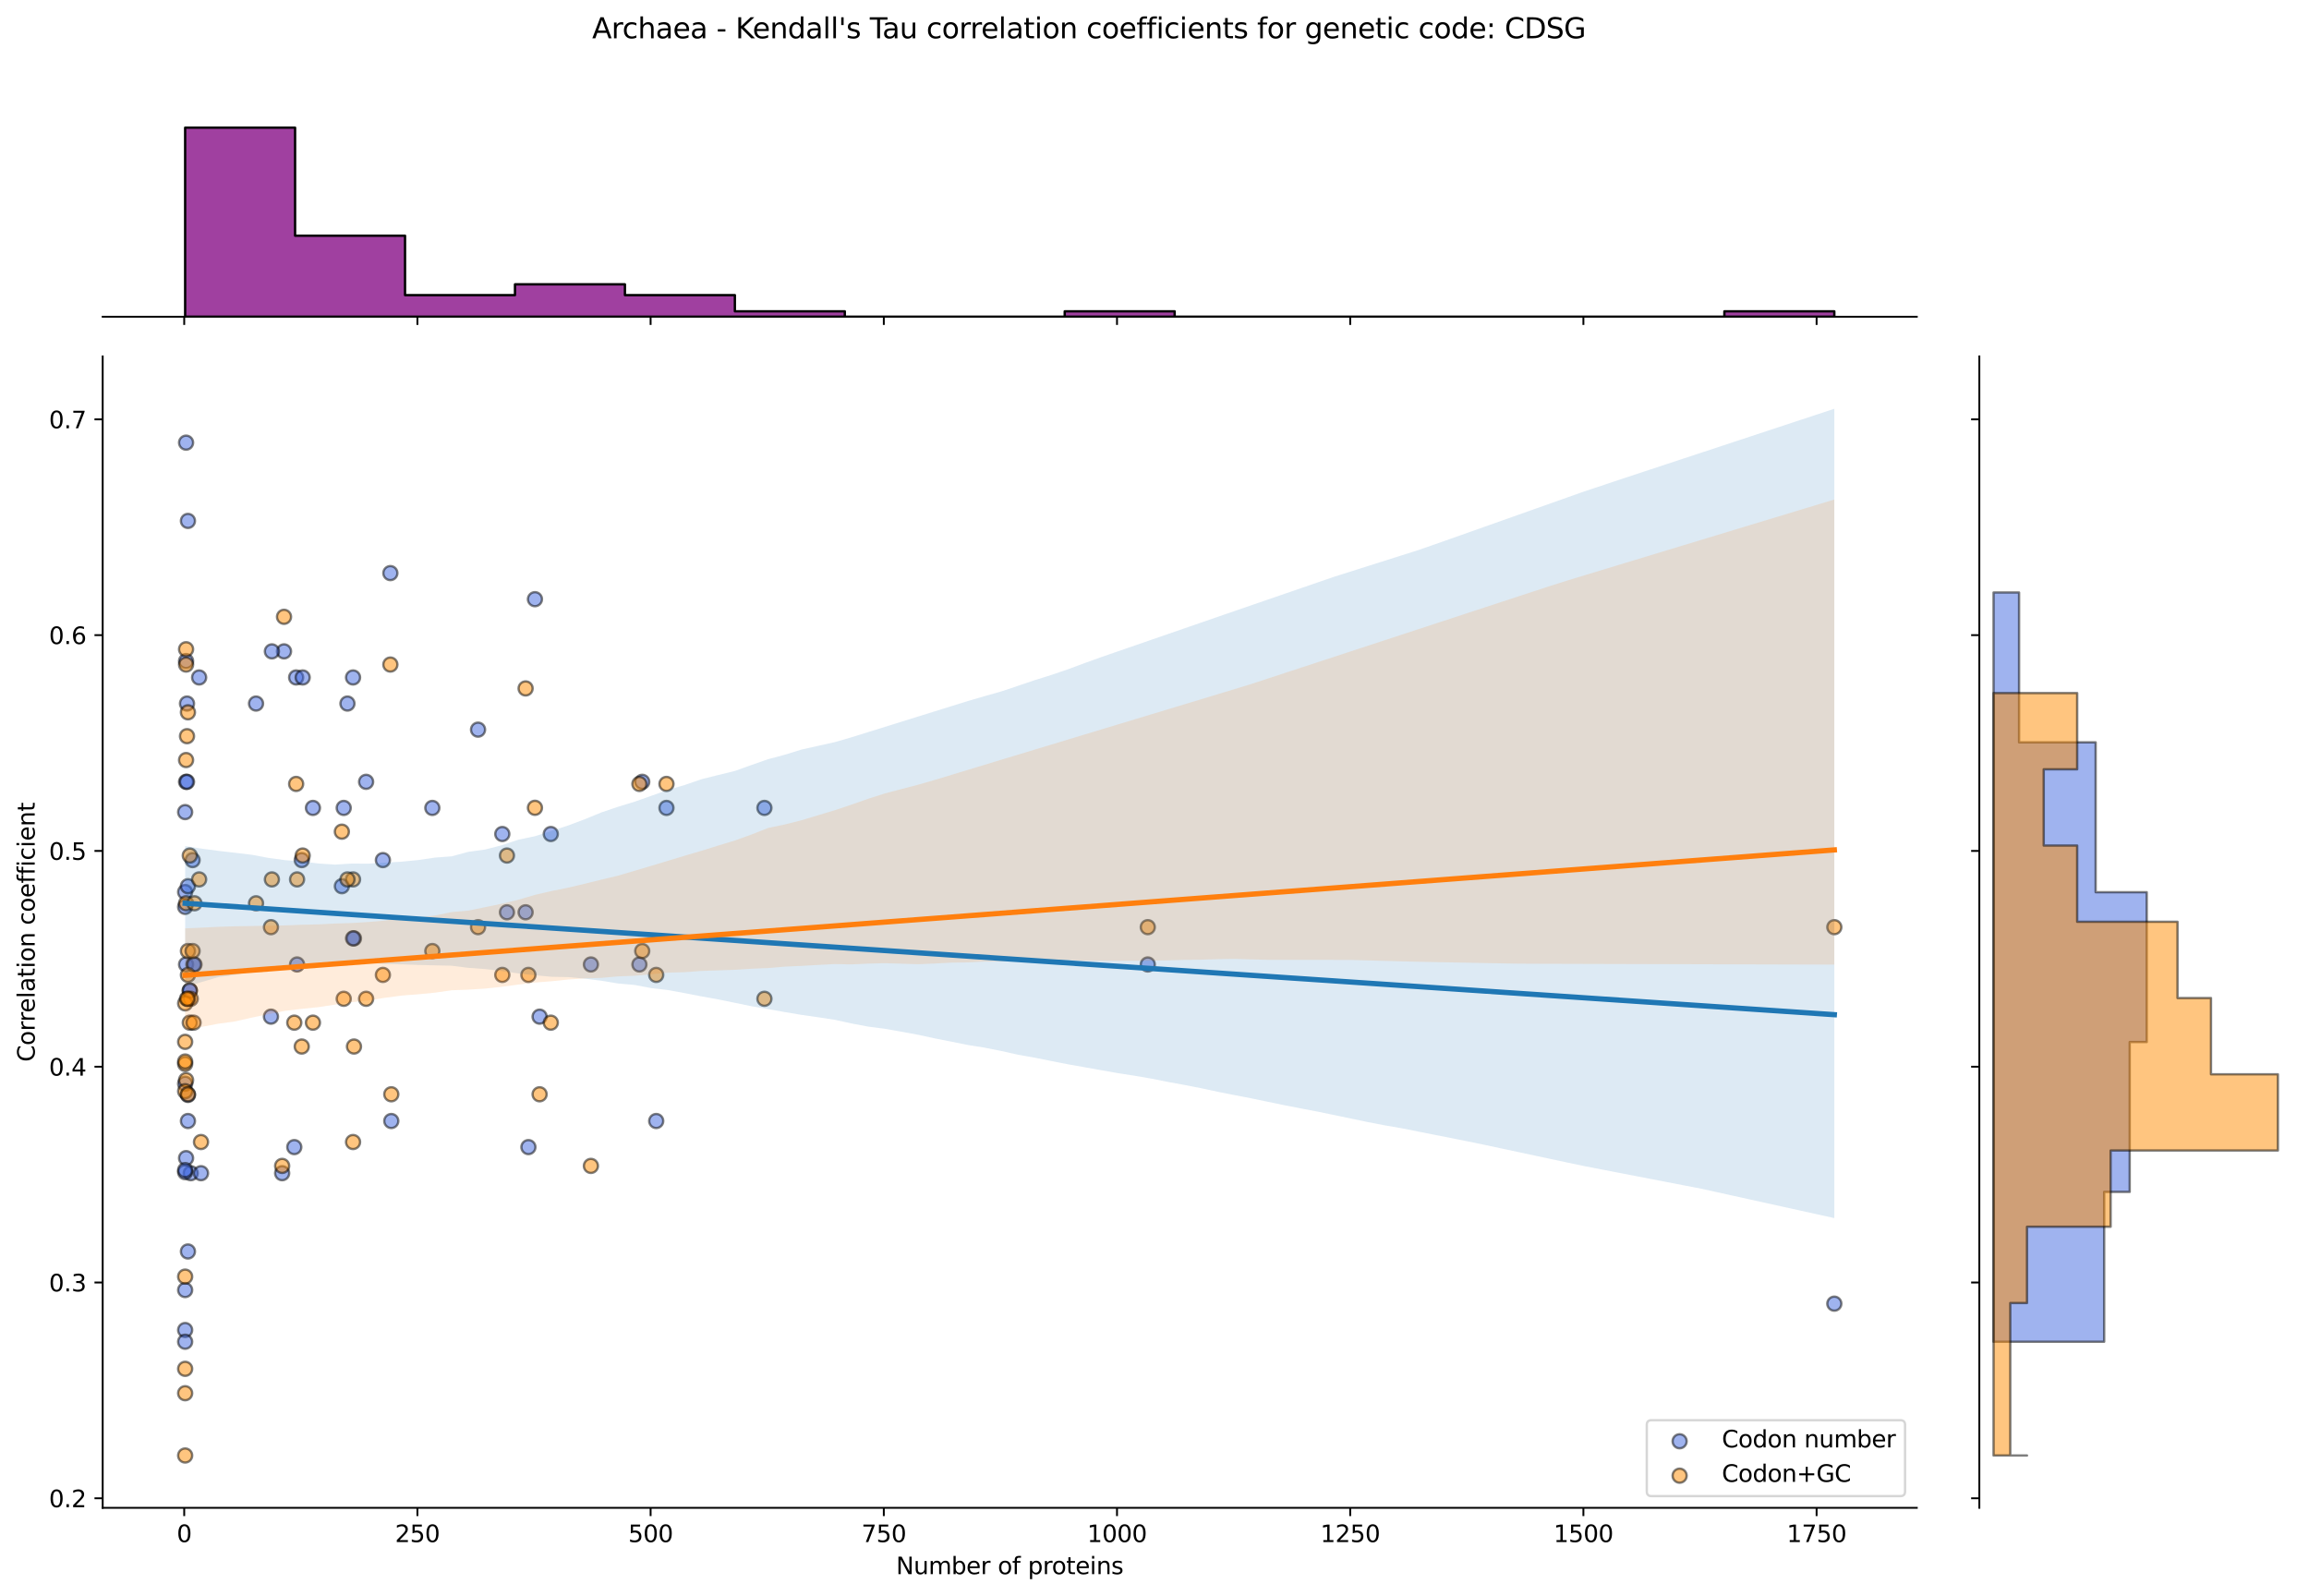 <?xml version="1.0" encoding="utf-8" standalone="no"?>
<!DOCTYPE svg PUBLIC "-//W3C//DTD SVG 1.1//EN"
  "http://www.w3.org/Graphics/SVG/1.1/DTD/svg11.dtd">
<svg xmlns:xlink="http://www.w3.org/1999/xlink" width="984.456pt" height="680.423pt" viewBox="0 0 984.456 680.423" xmlns="http://www.w3.org/2000/svg" version="1.1">
 <defs>
  <style type="text/css">*{stroke-linejoin: round; stroke-linecap: butt}</style>
 </defs>
 <g id="figure_1">
  <g id="patch_1">
   <path d="M 0 680.423 
L 984.456 680.423 
L 984.456 0 
L 0 0 
z
" style="fill: #ffffff"/>
  </g>
  <g id="axes_1">
   <g id="patch_2">
    <path d="M 43.781 642.867 
L 817.232 642.867 
L 817.232 151.966 
L 43.781 151.966 
z
" style="fill: #ffffff"/>
   </g>
   <g id="PathCollection_1">
    <defs>
     <path id="m415fb8d090" d="M 0 3 
C 0.796 3 1.559 2.684 2.121 2.121 
C 2.684 1.559 3 0.796 3 0 
C 3 -0.796 2.684 -1.559 2.121 -2.121 
C 1.559 -2.684 0.796 -3 0 -3 
C -0.796 -3 -1.559 -2.684 -2.121 -2.121 
C -2.684 -1.559 -3 -0.796 -3 0 
C -3 0.796 -2.684 1.559 -2.121 2.121 
C -1.559 2.684 -0.796 3 0 3 
z
" style="stroke: #000000; stroke-opacity: 0.5"/>
    </defs>
    <g clip-path="url(#p6b9c305314)">
     <use xlink:href="#m415fb8d090" x="125.469" y="489.07" style="fill: #4169e1; fill-opacity: 0.5; stroke: #000000; stroke-opacity: 0.5"/>
     <use xlink:href="#m415fb8d090" x="203.817" y="311.085" style="fill: #4169e1; fill-opacity: 0.5; stroke: #000000; stroke-opacity: 0.5"/>
     <use xlink:href="#m415fb8d090" x="109.163" y="299.961" style="fill: #4169e1; fill-opacity: 0.5; stroke: #000000; stroke-opacity: 0.5"/>
     <use xlink:href="#m415fb8d090" x="115.527" y="433.45" style="fill: #4169e1; fill-opacity: 0.5; stroke: #000000; stroke-opacity: 0.5"/>
     <use xlink:href="#m415fb8d090" x="184.329" y="344.457" style="fill: #4169e1; fill-opacity: 0.5; stroke: #000000; stroke-opacity: 0.5"/>
     <use xlink:href="#m415fb8d090" x="80.927" y="422.326" style="fill: #4169e1; fill-opacity: 0.5; stroke: #000000; stroke-opacity: 0.5"/>
     <use xlink:href="#m415fb8d090" x="272.619" y="411.202" style="fill: #4169e1; fill-opacity: 0.5; stroke: #000000; stroke-opacity: 0.5"/>
     <use xlink:href="#m415fb8d090" x="145.752" y="377.829" style="fill: #4169e1; fill-opacity: 0.5; stroke: #000000; stroke-opacity: 0.5"/>
     <use xlink:href="#m415fb8d090" x="80.131" y="222.092" style="fill: #4169e1; fill-opacity: 0.5; stroke: #000000; stroke-opacity: 0.5"/>
     <use xlink:href="#m415fb8d090" x="78.938" y="567.059" style="fill: #4169e1; fill-opacity: 0.5; stroke: #000000; stroke-opacity: 0.5"/>
     <use xlink:href="#m415fb8d090" x="79.336" y="493.765" style="fill: #4169e1; fill-opacity: 0.5; stroke: #000000; stroke-opacity: 0.5"/>
     <use xlink:href="#m415fb8d090" x="273.812" y="333.333" style="fill: #4169e1; fill-opacity: 0.5; stroke: #000000; stroke-opacity: 0.5"/>
     <use xlink:href="#m415fb8d090" x="78.938" y="380.315" style="fill: #4169e1; fill-opacity: 0.5; stroke: #000000; stroke-opacity: 0.5"/>
     <use xlink:href="#m415fb8d090" x="120.299" y="500.194" style="fill: #4169e1; fill-opacity: 0.5; stroke: #000000; stroke-opacity: 0.5"/>
     <use xlink:href="#m415fb8d090" x="81.324" y="500.194" style="fill: #4169e1; fill-opacity: 0.5; stroke: #000000; stroke-opacity: 0.5"/>
     <use xlink:href="#m415fb8d090" x="126.265" y="288.837" style="fill: #4169e1; fill-opacity: 0.5; stroke: #000000; stroke-opacity: 0.5"/>
     <use xlink:href="#m415fb8d090" x="126.662" y="411.202" style="fill: #4169e1; fill-opacity: 0.5; stroke: #000000; stroke-opacity: 0.5"/>
     <use xlink:href="#m415fb8d090" x="163.251" y="366.705" style="fill: #4169e1; fill-opacity: 0.5; stroke: #000000; stroke-opacity: 0.5"/>
     <use xlink:href="#m415fb8d090" x="82.12" y="366.705" style="fill: #4169e1; fill-opacity: 0.5; stroke: #000000; stroke-opacity: 0.5"/>
     <use xlink:href="#m415fb8d090" x="782.075" y="555.815" style="fill: #4169e1; fill-opacity: 0.5; stroke: #000000; stroke-opacity: 0.5"/>
     <use xlink:href="#m415fb8d090" x="79.734" y="299.961" style="fill: #4169e1; fill-opacity: 0.5; stroke: #000000; stroke-opacity: 0.5"/>
     <use xlink:href="#m415fb8d090" x="121.095" y="277.713" style="fill: #4169e1; fill-opacity: 0.5; stroke: #000000; stroke-opacity: 0.5"/>
     <use xlink:href="#m415fb8d090" x="128.651" y="366.705" style="fill: #4169e1; fill-opacity: 0.5; stroke: #000000; stroke-opacity: 0.5"/>
     <use xlink:href="#m415fb8d090" x="225.292" y="489.07" style="fill: #4169e1; fill-opacity: 0.5; stroke: #000000; stroke-opacity: 0.5"/>
     <use xlink:href="#m415fb8d090" x="79.336" y="188.72" style="fill: #4169e1; fill-opacity: 0.5; stroke: #000000; stroke-opacity: 0.5"/>
     <use xlink:href="#m415fb8d090" x="325.911" y="344.457" style="fill: #4169e1; fill-opacity: 0.5; stroke: #000000; stroke-opacity: 0.5"/>
     <use xlink:href="#m415fb8d090" x="234.837" y="355.581" style="fill: #4169e1; fill-opacity: 0.5; stroke: #000000; stroke-opacity: 0.5"/>
     <use xlink:href="#m415fb8d090" x="78.938" y="346.242" style="fill: #4169e1; fill-opacity: 0.5; stroke: #000000; stroke-opacity: 0.5"/>
     <use xlink:href="#m415fb8d090" x="79.336" y="411.202" style="fill: #4169e1; fill-opacity: 0.5; stroke: #000000; stroke-opacity: 0.5"/>
     <use xlink:href="#m415fb8d090" x="115.924" y="277.713" style="fill: #4169e1; fill-opacity: 0.5; stroke: #000000; stroke-opacity: 0.5"/>
     <use xlink:href="#m415fb8d090" x="78.938" y="386.652" style="fill: #4169e1; fill-opacity: 0.5; stroke: #000000; stroke-opacity: 0.5"/>
     <use xlink:href="#m415fb8d090" x="80.927" y="422.326" style="fill: #4169e1; fill-opacity: 0.5; stroke: #000000; stroke-opacity: 0.5"/>
     <use xlink:href="#m415fb8d090" x="146.547" y="344.457" style="fill: #4169e1; fill-opacity: 0.5; stroke: #000000; stroke-opacity: 0.5"/>
     <use xlink:href="#m415fb8d090" x="279.778" y="477.946" style="fill: #4169e1; fill-opacity: 0.5; stroke: #000000; stroke-opacity: 0.5"/>
     <use xlink:href="#m415fb8d090" x="150.922" y="400.078" style="fill: #4169e1; fill-opacity: 0.5; stroke: #000000; stroke-opacity: 0.5"/>
     <use xlink:href="#m415fb8d090" x="284.152" y="344.457" style="fill: #4169e1; fill-opacity: 0.5; stroke: #000000; stroke-opacity: 0.5"/>
     <use xlink:href="#m415fb8d090" x="80.131" y="466.822" style="fill: #4169e1; fill-opacity: 0.5; stroke: #000000; stroke-opacity: 0.5"/>
     <use xlink:href="#m415fb8d090" x="214.157" y="355.581" style="fill: #4169e1; fill-opacity: 0.5; stroke: #000000; stroke-opacity: 0.5"/>
     <use xlink:href="#m415fb8d090" x="150.524" y="288.837" style="fill: #4169e1; fill-opacity: 0.5; stroke: #000000; stroke-opacity: 0.5"/>
     <use xlink:href="#m415fb8d090" x="78.938" y="462.044" style="fill: #4169e1; fill-opacity: 0.5; stroke: #000000; stroke-opacity: 0.5"/>
     <use xlink:href="#m415fb8d090" x="82.517" y="411.202" style="fill: #4169e1; fill-opacity: 0.5; stroke: #000000; stroke-opacity: 0.5"/>
     <use xlink:href="#m415fb8d090" x="489.366" y="411.202" style="fill: #4169e1; fill-opacity: 0.5; stroke: #000000; stroke-opacity: 0.5"/>
     <use xlink:href="#m415fb8d090" x="228.076" y="255.464" style="fill: #4169e1; fill-opacity: 0.5; stroke: #000000; stroke-opacity: 0.5"/>
     <use xlink:href="#m415fb8d090" x="230.065" y="433.45" style="fill: #4169e1; fill-opacity: 0.5; stroke: #000000; stroke-opacity: 0.5"/>
     <use xlink:href="#m415fb8d090" x="80.131" y="377.829" style="fill: #4169e1; fill-opacity: 0.5; stroke: #000000; stroke-opacity: 0.5"/>
     <use xlink:href="#m415fb8d090" x="251.938" y="411.202" style="fill: #4169e1; fill-opacity: 0.5; stroke: #000000; stroke-opacity: 0.5"/>
     <use xlink:href="#m415fb8d090" x="79.336" y="281.849" style="fill: #4169e1; fill-opacity: 0.5; stroke: #000000; stroke-opacity: 0.5"/>
     <use xlink:href="#m415fb8d090" x="82.915" y="411.202" style="fill: #4169e1; fill-opacity: 0.5; stroke: #000000; stroke-opacity: 0.5"/>
     <use xlink:href="#m415fb8d090" x="133.423" y="344.457" style="fill: #4169e1; fill-opacity: 0.5; stroke: #000000; stroke-opacity: 0.5"/>
     <use xlink:href="#m415fb8d090" x="129.049" y="288.837" style="fill: #4169e1; fill-opacity: 0.5; stroke: #000000; stroke-opacity: 0.5"/>
     <use xlink:href="#m415fb8d090" x="156.092" y="333.333" style="fill: #4169e1; fill-opacity: 0.5; stroke: #000000; stroke-opacity: 0.5"/>
     <use xlink:href="#m415fb8d090" x="224.099" y="388.954" style="fill: #4169e1; fill-opacity: 0.5; stroke: #000000; stroke-opacity: 0.5"/>
     <use xlink:href="#m415fb8d090" x="85.699" y="500.194" style="fill: #4169e1; fill-opacity: 0.5; stroke: #000000; stroke-opacity: 0.5"/>
     <use xlink:href="#m415fb8d090" x="80.131" y="533.567" style="fill: #4169e1; fill-opacity: 0.5; stroke: #000000; stroke-opacity: 0.5"/>
     <use xlink:href="#m415fb8d090" x="80.131" y="477.946" style="fill: #4169e1; fill-opacity: 0.5; stroke: #000000; stroke-opacity: 0.5"/>
     <use xlink:href="#m415fb8d090" x="79.336" y="333.333" style="fill: #4169e1; fill-opacity: 0.5; stroke: #000000; stroke-opacity: 0.5"/>
     <use xlink:href="#m415fb8d090" x="166.83" y="477.946" style="fill: #4169e1; fill-opacity: 0.5; stroke: #000000; stroke-opacity: 0.5"/>
     <use xlink:href="#m415fb8d090" x="78.938" y="499.75" style="fill: #4169e1; fill-opacity: 0.5; stroke: #000000; stroke-opacity: 0.5"/>
     <use xlink:href="#m415fb8d090" x="216.145" y="388.954" style="fill: #4169e1; fill-opacity: 0.5; stroke: #000000; stroke-opacity: 0.5"/>
     <use xlink:href="#m415fb8d090" x="84.904" y="288.837" style="fill: #4169e1; fill-opacity: 0.5; stroke: #000000; stroke-opacity: 0.5"/>
     <use xlink:href="#m415fb8d090" x="150.524" y="400.078" style="fill: #4169e1; fill-opacity: 0.5; stroke: #000000; stroke-opacity: 0.5"/>
     <use xlink:href="#m415fb8d090" x="78.938" y="498.864" style="fill: #4169e1; fill-opacity: 0.5; stroke: #000000; stroke-opacity: 0.5"/>
     <use xlink:href="#m415fb8d090" x="79.734" y="333.333" style="fill: #4169e1; fill-opacity: 0.5; stroke: #000000; stroke-opacity: 0.5"/>
     <use xlink:href="#m415fb8d090" x="148.138" y="299.961" style="fill: #4169e1; fill-opacity: 0.5; stroke: #000000; stroke-opacity: 0.5"/>
     <use xlink:href="#m415fb8d090" x="166.433" y="244.34" style="fill: #4169e1; fill-opacity: 0.5; stroke: #000000; stroke-opacity: 0.5"/>
     <use xlink:href="#m415fb8d090" x="78.938" y="550.01" style="fill: #4169e1; fill-opacity: 0.5; stroke: #000000; stroke-opacity: 0.5"/>
     <use xlink:href="#m415fb8d090" x="78.938" y="572.052" style="fill: #4169e1; fill-opacity: 0.5; stroke: #000000; stroke-opacity: 0.5"/>
    </g>
   </g>
   <g id="PathCollection_2">
    <defs>
     <path id="m02a19ba8fe" d="M 0 3 
C 0.796 3 1.559 2.684 2.121 2.121 
C 2.684 1.559 3 0.796 3 0 
C 3 -0.796 2.684 -1.559 2.121 -2.121 
C 1.559 -2.684 0.796 -3 0 -3 
C -0.796 -3 -1.559 -2.684 -2.121 -2.121 
C -2.684 -1.559 -3 -0.796 -3 0 
C -3 0.796 -2.684 1.559 -2.121 2.121 
C -1.559 2.684 -0.796 3 0 3 
z
" style="stroke: #000000; stroke-opacity: 0.5"/>
    </defs>
    <g clip-path="url(#p6b9c305314)">
     <use xlink:href="#m02a19ba8fe" x="125.469" y="436.012" style="fill: #ff8c00; fill-opacity: 0.5; stroke: #000000; stroke-opacity: 0.5"/>
     <use xlink:href="#m02a19ba8fe" x="203.817" y="395.298" style="fill: #ff8c00; fill-opacity: 0.5; stroke: #000000; stroke-opacity: 0.5"/>
     <use xlink:href="#m02a19ba8fe" x="109.163" y="385.12" style="fill: #ff8c00; fill-opacity: 0.5; stroke: #000000; stroke-opacity: 0.5"/>
     <use xlink:href="#m02a19ba8fe" x="115.527" y="395.298" style="fill: #ff8c00; fill-opacity: 0.5; stroke: #000000; stroke-opacity: 0.5"/>
     <use xlink:href="#m02a19ba8fe" x="184.329" y="405.477" style="fill: #ff8c00; fill-opacity: 0.5; stroke: #000000; stroke-opacity: 0.5"/>
     <use xlink:href="#m02a19ba8fe" x="80.927" y="364.763" style="fill: #ff8c00; fill-opacity: 0.5; stroke: #000000; stroke-opacity: 0.5"/>
     <use xlink:href="#m02a19ba8fe" x="272.619" y="334.228" style="fill: #ff8c00; fill-opacity: 0.5; stroke: #000000; stroke-opacity: 0.5"/>
     <use xlink:href="#m02a19ba8fe" x="145.752" y="354.584" style="fill: #ff8c00; fill-opacity: 0.5; stroke: #000000; stroke-opacity: 0.5"/>
     <use xlink:href="#m02a19ba8fe" x="80.131" y="405.477" style="fill: #ff8c00; fill-opacity: 0.5; stroke: #000000; stroke-opacity: 0.5"/>
     <use xlink:href="#m02a19ba8fe" x="78.938" y="453.602" style="fill: #ff8c00; fill-opacity: 0.5; stroke: #000000; stroke-opacity: 0.5"/>
     <use xlink:href="#m02a19ba8fe" x="79.336" y="460.504" style="fill: #ff8c00; fill-opacity: 0.5; stroke: #000000; stroke-opacity: 0.5"/>
     <use xlink:href="#m02a19ba8fe" x="273.812" y="405.477" style="fill: #ff8c00; fill-opacity: 0.5; stroke: #000000; stroke-opacity: 0.5"/>
     <use xlink:href="#m02a19ba8fe" x="78.938" y="465.251" style="fill: #ff8c00; fill-opacity: 0.5; stroke: #000000; stroke-opacity: 0.5"/>
     <use xlink:href="#m02a19ba8fe" x="120.299" y="497.083" style="fill: #ff8c00; fill-opacity: 0.5; stroke: #000000; stroke-opacity: 0.5"/>
     <use xlink:href="#m02a19ba8fe" x="81.324" y="425.834" style="fill: #ff8c00; fill-opacity: 0.5; stroke: #000000; stroke-opacity: 0.5"/>
     <use xlink:href="#m02a19ba8fe" x="126.265" y="334.228" style="fill: #ff8c00; fill-opacity: 0.5; stroke: #000000; stroke-opacity: 0.5"/>
     <use xlink:href="#m02a19ba8fe" x="126.662" y="374.941" style="fill: #ff8c00; fill-opacity: 0.5; stroke: #000000; stroke-opacity: 0.5"/>
     <use xlink:href="#m02a19ba8fe" x="163.251" y="415.655" style="fill: #ff8c00; fill-opacity: 0.5; stroke: #000000; stroke-opacity: 0.5"/>
     <use xlink:href="#m02a19ba8fe" x="82.12" y="405.477" style="fill: #ff8c00; fill-opacity: 0.5; stroke: #000000; stroke-opacity: 0.5"/>
     <use xlink:href="#m02a19ba8fe" x="782.075" y="395.298" style="fill: #ff8c00; fill-opacity: 0.5; stroke: #000000; stroke-opacity: 0.5"/>
     <use xlink:href="#m02a19ba8fe" x="79.734" y="313.871" style="fill: #ff8c00; fill-opacity: 0.5; stroke: #000000; stroke-opacity: 0.5"/>
     <use xlink:href="#m02a19ba8fe" x="121.095" y="262.978" style="fill: #ff8c00; fill-opacity: 0.5; stroke: #000000; stroke-opacity: 0.5"/>
     <use xlink:href="#m02a19ba8fe" x="128.651" y="446.191" style="fill: #ff8c00; fill-opacity: 0.5; stroke: #000000; stroke-opacity: 0.5"/>
     <use xlink:href="#m02a19ba8fe" x="225.292" y="415.655" style="fill: #ff8c00; fill-opacity: 0.5; stroke: #000000; stroke-opacity: 0.5"/>
     <use xlink:href="#m02a19ba8fe" x="79.336" y="283.335" style="fill: #ff8c00; fill-opacity: 0.5; stroke: #000000; stroke-opacity: 0.5"/>
     <use xlink:href="#m02a19ba8fe" x="325.911" y="425.834" style="fill: #ff8c00; fill-opacity: 0.5; stroke: #000000; stroke-opacity: 0.5"/>
     <use xlink:href="#m02a19ba8fe" x="234.837" y="436.012" style="fill: #ff8c00; fill-opacity: 0.5; stroke: #000000; stroke-opacity: 0.5"/>
     <use xlink:href="#m02a19ba8fe" x="78.938" y="427.792" style="fill: #ff8c00; fill-opacity: 0.5; stroke: #000000; stroke-opacity: 0.5"/>
     <use xlink:href="#m02a19ba8fe" x="79.336" y="385.12" style="fill: #ff8c00; fill-opacity: 0.5; stroke: #000000; stroke-opacity: 0.5"/>
     <use xlink:href="#m02a19ba8fe" x="115.924" y="374.941" style="fill: #ff8c00; fill-opacity: 0.5; stroke: #000000; stroke-opacity: 0.5"/>
     <use xlink:href="#m02a19ba8fe" x="78.938" y="444.193" style="fill: #ff8c00; fill-opacity: 0.5; stroke: #000000; stroke-opacity: 0.5"/>
     <use xlink:href="#m02a19ba8fe" x="80.927" y="436.012" style="fill: #ff8c00; fill-opacity: 0.5; stroke: #000000; stroke-opacity: 0.5"/>
     <use xlink:href="#m02a19ba8fe" x="146.547" y="425.834" style="fill: #ff8c00; fill-opacity: 0.5; stroke: #000000; stroke-opacity: 0.5"/>
     <use xlink:href="#m02a19ba8fe" x="279.778" y="415.655" style="fill: #ff8c00; fill-opacity: 0.5; stroke: #000000; stroke-opacity: 0.5"/>
     <use xlink:href="#m02a19ba8fe" x="150.922" y="446.191" style="fill: #ff8c00; fill-opacity: 0.5; stroke: #000000; stroke-opacity: 0.5"/>
     <use xlink:href="#m02a19ba8fe" x="284.152" y="334.228" style="fill: #ff8c00; fill-opacity: 0.5; stroke: #000000; stroke-opacity: 0.5"/>
     <use xlink:href="#m02a19ba8fe" x="80.131" y="415.655" style="fill: #ff8c00; fill-opacity: 0.5; stroke: #000000; stroke-opacity: 0.5"/>
     <use xlink:href="#m02a19ba8fe" x="214.157" y="415.655" style="fill: #ff8c00; fill-opacity: 0.5; stroke: #000000; stroke-opacity: 0.5"/>
     <use xlink:href="#m02a19ba8fe" x="150.524" y="374.941" style="fill: #ff8c00; fill-opacity: 0.5; stroke: #000000; stroke-opacity: 0.5"/>
     <use xlink:href="#m02a19ba8fe" x="78.938" y="544.286" style="fill: #ff8c00; fill-opacity: 0.5; stroke: #000000; stroke-opacity: 0.5"/>
     <use xlink:href="#m02a19ba8fe" x="82.517" y="436.012" style="fill: #ff8c00; fill-opacity: 0.5; stroke: #000000; stroke-opacity: 0.5"/>
     <use xlink:href="#m02a19ba8fe" x="489.366" y="395.298" style="fill: #ff8c00; fill-opacity: 0.5; stroke: #000000; stroke-opacity: 0.5"/>
     <use xlink:href="#m02a19ba8fe" x="228.076" y="344.406" style="fill: #ff8c00; fill-opacity: 0.5; stroke: #000000; stroke-opacity: 0.5"/>
     <use xlink:href="#m02a19ba8fe" x="230.065" y="466.547" style="fill: #ff8c00; fill-opacity: 0.5; stroke: #000000; stroke-opacity: 0.5"/>
     <use xlink:href="#m02a19ba8fe" x="80.131" y="303.692" style="fill: #ff8c00; fill-opacity: 0.5; stroke: #000000; stroke-opacity: 0.5"/>
     <use xlink:href="#m02a19ba8fe" x="251.938" y="497.083" style="fill: #ff8c00; fill-opacity: 0.5; stroke: #000000; stroke-opacity: 0.5"/>
     <use xlink:href="#m02a19ba8fe" x="79.336" y="276.807" style="fill: #ff8c00; fill-opacity: 0.5; stroke: #000000; stroke-opacity: 0.5"/>
     <use xlink:href="#m02a19ba8fe" x="82.915" y="385.12" style="fill: #ff8c00; fill-opacity: 0.5; stroke: #000000; stroke-opacity: 0.5"/>
     <use xlink:href="#m02a19ba8fe" x="133.423" y="436.012" style="fill: #ff8c00; fill-opacity: 0.5; stroke: #000000; stroke-opacity: 0.5"/>
     <use xlink:href="#m02a19ba8fe" x="129.049" y="364.763" style="fill: #ff8c00; fill-opacity: 0.5; stroke: #000000; stroke-opacity: 0.5"/>
     <use xlink:href="#m02a19ba8fe" x="156.092" y="425.834" style="fill: #ff8c00; fill-opacity: 0.5; stroke: #000000; stroke-opacity: 0.5"/>
     <use xlink:href="#m02a19ba8fe" x="224.099" y="293.514" style="fill: #ff8c00; fill-opacity: 0.5; stroke: #000000; stroke-opacity: 0.5"/>
     <use xlink:href="#m02a19ba8fe" x="85.699" y="486.904" style="fill: #ff8c00; fill-opacity: 0.5; stroke: #000000; stroke-opacity: 0.5"/>
     <use xlink:href="#m02a19ba8fe" x="80.131" y="466.547" style="fill: #ff8c00; fill-opacity: 0.5; stroke: #000000; stroke-opacity: 0.5"/>
     <use xlink:href="#m02a19ba8fe" x="80.131" y="425.834" style="fill: #ff8c00; fill-opacity: 0.5; stroke: #000000; stroke-opacity: 0.5"/>
     <use xlink:href="#m02a19ba8fe" x="79.336" y="324.049" style="fill: #ff8c00; fill-opacity: 0.5; stroke: #000000; stroke-opacity: 0.5"/>
     <use xlink:href="#m02a19ba8fe" x="166.83" y="466.547" style="fill: #ff8c00; fill-opacity: 0.5; stroke: #000000; stroke-opacity: 0.5"/>
     <use xlink:href="#m02a19ba8fe" x="78.938" y="620.553" style="fill: #ff8c00; fill-opacity: 0.5; stroke: #000000; stroke-opacity: 0.5"/>
     <use xlink:href="#m02a19ba8fe" x="216.145" y="364.763" style="fill: #ff8c00; fill-opacity: 0.5; stroke: #000000; stroke-opacity: 0.5"/>
     <use xlink:href="#m02a19ba8fe" x="84.904" y="374.941" style="fill: #ff8c00; fill-opacity: 0.5; stroke: #000000; stroke-opacity: 0.5"/>
     <use xlink:href="#m02a19ba8fe" x="150.524" y="486.904" style="fill: #ff8c00; fill-opacity: 0.5; stroke: #000000; stroke-opacity: 0.5"/>
     <use xlink:href="#m02a19ba8fe" x="78.938" y="583.599" style="fill: #ff8c00; fill-opacity: 0.5; stroke: #000000; stroke-opacity: 0.5"/>
     <use xlink:href="#m02a19ba8fe" x="79.734" y="425.834" style="fill: #ff8c00; fill-opacity: 0.5; stroke: #000000; stroke-opacity: 0.5"/>
     <use xlink:href="#m02a19ba8fe" x="148.138" y="374.941" style="fill: #ff8c00; fill-opacity: 0.5; stroke: #000000; stroke-opacity: 0.5"/>
     <use xlink:href="#m02a19ba8fe" x="166.433" y="283.335" style="fill: #ff8c00; fill-opacity: 0.5; stroke: #000000; stroke-opacity: 0.5"/>
     <use xlink:href="#m02a19ba8fe" x="78.938" y="593.999" style="fill: #ff8c00; fill-opacity: 0.5; stroke: #000000; stroke-opacity: 0.5"/>
     <use xlink:href="#m02a19ba8fe" x="78.938" y="452.584" style="fill: #ff8c00; fill-opacity: 0.5; stroke: #000000; stroke-opacity: 0.5"/>
    </g>
   </g>
   <g id="PolyCollection_1">
    <path d="M 78.938 360.721 
L 78.938 420.892 
L 86.04 418.654 
L 93.143 416.594 
L 100.245 415.602 
L 107.348 414.177 
L 114.45 413.776 
L 121.552 413.077 
L 128.655 411.811 
L 135.757 411.452 
L 142.86 410.875 
L 149.962 410.308 
L 157.064 410.578 
L 164.167 410.991 
L 171.269 411.155 
L 178.372 411.408 
L 185.474 411.575 
L 192.576 411.735 
L 199.679 412.643 
L 206.781 413.154 
L 213.884 413.974 
L 220.986 415.03 
L 228.088 415.817 
L 235.191 416.449 
L 242.293 416.586 
L 249.396 417.251 
L 256.498 418.148 
L 263.6 419.323 
L 270.703 419.958 
L 277.805 421.295 
L 284.908 422.133 
L 292.01 423.434 
L 299.112 424.82 
L 306.215 426.097 
L 313.317 427.552 
L 320.419 429.007 
L 327.522 430.234 
L 334.624 431.496 
L 341.727 432.693 
L 348.829 433.71 
L 355.931 434.793 
L 363.034 436.353 
L 370.136 437.692 
L 377.239 438.62 
L 384.341 439.876 
L 391.443 441.176 
L 398.546 442.717 
L 405.648 444.116 
L 412.751 445.55 
L 419.853 446.682 
L 426.955 448.092 
L 434.058 449.694 
L 441.16 450.948 
L 448.263 452.372 
L 455.365 453.768 
L 462.467 455.031 
L 469.57 456.295 
L 476.672 457.549 
L 483.775 458.645 
L 490.877 459.874 
L 497.979 461.279 
L 505.082 462.584 
L 512.184 463.974 
L 519.287 465.503 
L 526.389 466.906 
L 533.491 468.28 
L 540.594 469.755 
L 547.696 471.235 
L 554.799 472.609 
L 561.901 473.962 
L 569.003 475.442 
L 576.106 476.922 
L 583.208 478.403 
L 590.31 479.776 
L 597.413 480.999 
L 604.515 482.409 
L 611.618 483.819 
L 618.72 485.229 
L 625.822 486.639 
L 632.925 488.101 
L 640.027 489.621 
L 647.13 491.141 
L 654.232 492.659 
L 661.334 494.176 
L 668.437 495.694 
L 675.539 497.186 
L 682.642 498.558 
L 689.744 499.931 
L 696.846 501.303 
L 703.949 502.675 
L 711.051 504.048 
L 718.154 505.42 
L 725.256 506.793 
L 732.358 508.354 
L 739.461 509.925 
L 746.563 511.494 
L 753.666 513.063 
L 760.768 514.631 
L 767.87 516.2 
L 774.973 517.769 
L 782.075 519.337 
L 782.075 174.279 
L 782.075 174.279 
L 774.973 176.623 
L 767.87 178.966 
L 760.768 181.31 
L 753.666 183.653 
L 746.563 185.998 
L 739.461 188.343 
L 732.358 190.687 
L 725.256 193.032 
L 718.154 195.377 
L 711.051 197.722 
L 703.949 200.066 
L 696.846 202.411 
L 689.744 204.756 
L 682.642 207.139 
L 675.539 209.493 
L 668.437 212.008 
L 661.334 214.524 
L 654.232 217.039 
L 647.13 219.557 
L 640.027 222.075 
L 632.925 224.593 
L 625.822 227.111 
L 618.72 229.625 
L 611.618 232.125 
L 604.515 234.595 
L 597.413 236.844 
L 590.31 239.093 
L 583.208 241.342 
L 576.106 243.591 
L 569.003 245.84 
L 561.901 248.279 
L 554.799 250.725 
L 547.696 253.17 
L 540.594 255.616 
L 533.491 258.062 
L 526.389 260.507 
L 519.287 262.953 
L 512.184 265.409 
L 505.082 267.864 
L 497.979 270.32 
L 490.877 272.775 
L 483.775 275.231 
L 476.672 277.686 
L 469.57 280.142 
L 462.467 282.699 
L 455.365 285.336 
L 448.263 287.761 
L 441.16 289.984 
L 434.058 292.393 
L 426.955 294.77 
L 419.853 296.791 
L 412.751 298.855 
L 405.648 301.067 
L 398.546 303.28 
L 391.443 305.493 
L 384.341 307.705 
L 377.239 309.918 
L 370.136 312.131 
L 363.034 314.343 
L 355.931 316.404 
L 348.829 317.988 
L 341.727 319.575 
L 334.624 321.776 
L 327.522 323.663 
L 320.419 326.153 
L 313.317 328.696 
L 306.215 330.428 
L 299.112 332.209 
L 292.01 334.657 
L 284.908 336.749 
L 277.805 339.249 
L 270.703 341.763 
L 263.6 343.944 
L 256.498 346.333 
L 249.396 349.253 
L 242.293 351.928 
L 235.191 354.248 
L 228.088 356.516 
L 220.986 358.02 
L 213.884 360.391 
L 206.781 362.209 
L 199.679 363.179 
L 192.576 365.099 
L 185.474 365.627 
L 178.372 366.68 
L 171.269 367.367 
L 164.167 367.784 
L 157.064 368.22 
L 149.962 368.182 
L 142.86 368.627 
L 135.757 368.149 
L 128.655 367.296 
L 121.552 366.732 
L 114.45 365.759 
L 107.348 364.436 
L 100.245 363.586 
L 93.143 362.771 
L 86.04 361.817 
L 78.938 360.721 
z
" clip-path="url(#p6b9c305314)" style="fill: #1f77b4; fill-opacity: 0.15"/>
   </g>
   <g id="PolyCollection_2">
    <path d="M 78.938 395.814 
L 78.938 438.958 
L 86.04 437.8 
L 93.143 436.465 
L 100.245 435.472 
L 107.348 433.862 
L 114.45 432.371 
L 121.552 430.974 
L 128.655 430.13 
L 135.757 429.396 
L 142.86 428.328 
L 149.962 427.27 
L 157.064 426.541 
L 164.167 425.398 
L 171.269 424.459 
L 178.372 423.916 
L 185.474 423.218 
L 192.576 422.199 
L 199.679 421.936 
L 206.781 421.492 
L 213.884 420.723 
L 220.986 419.775 
L 228.088 418.905 
L 235.191 418.35 
L 242.293 417.612 
L 249.396 417.148 
L 256.498 416.903 
L 263.6 416.276 
L 270.703 416.008 
L 277.805 415.36 
L 284.908 414.682 
L 292.01 414.484 
L 299.112 413.953 
L 306.215 413.718 
L 313.317 413.47 
L 320.419 413.01 
L 327.522 412.725 
L 334.624 412.123 
L 341.727 411.803 
L 348.829 411.396 
L 355.931 411.03 
L 363.034 411.17 
L 370.136 410.842 
L 377.239 410.658 
L 384.341 410.876 
L 391.443 411.094 
L 398.546 410.802 
L 405.648 410.42 
L 412.751 410.318 
L 419.853 409.964 
L 426.955 409.924 
L 434.058 409.881 
L 441.16 409.64 
L 448.263 409.456 
L 455.365 409.316 
L 462.467 409.634 
L 469.57 409.698 
L 476.672 409.66 
L 483.775 409.625 
L 490.877 409.583 
L 497.979 409.444 
L 505.082 409.246 
L 512.184 409.159 
L 519.287 408.949 
L 526.389 408.825 
L 533.491 409.049 
L 540.594 409.219 
L 547.696 409.229 
L 554.799 409.239 
L 561.901 409.209 
L 569.003 409.262 
L 576.106 409.28 
L 583.208 409.473 
L 590.31 409.666 
L 597.413 409.859 
L 604.515 410.04 
L 611.618 410.179 
L 618.72 410.318 
L 625.822 410.457 
L 632.925 410.596 
L 640.027 410.732 
L 647.13 410.867 
L 654.232 410.906 
L 661.334 410.926 
L 668.437 410.946 
L 675.539 410.966 
L 682.642 410.987 
L 689.744 411.007 
L 696.846 411.027 
L 703.949 411.047 
L 711.051 411.068 
L 718.154 411.088 
L 725.256 411.108 
L 732.358 411.128 
L 739.461 411.148 
L 746.563 411.169 
L 753.666 411.189 
L 760.768 411.209 
L 767.87 411.229 
L 774.973 411.25 
L 782.075 411.27 
L 782.075 212.977 
L 782.075 212.977 
L 774.973 215.129 
L 767.87 217.281 
L 760.768 219.433 
L 753.666 221.585 
L 746.563 223.738 
L 739.461 225.892 
L 732.358 228.046 
L 725.256 230.2 
L 718.154 232.354 
L 711.051 234.508 
L 703.949 236.662 
L 696.846 238.816 
L 689.744 240.972 
L 682.642 243.13 
L 675.539 245.288 
L 668.437 247.447 
L 661.334 249.688 
L 654.232 252.017 
L 647.13 254.347 
L 640.027 256.676 
L 632.925 259.006 
L 625.822 261.336 
L 618.72 263.665 
L 611.618 265.995 
L 604.515 268.324 
L 597.413 270.654 
L 590.31 272.983 
L 583.208 275.313 
L 576.106 277.643 
L 569.003 279.972 
L 561.901 282.302 
L 554.799 284.631 
L 547.696 286.961 
L 540.594 289.29 
L 533.491 291.62 
L 526.389 293.802 
L 519.287 295.951 
L 512.184 298.101 
L 505.082 300.251 
L 497.979 302.4 
L 490.877 304.55 
L 483.775 306.699 
L 476.672 308.849 
L 469.57 310.999 
L 462.467 313.148 
L 455.365 315.298 
L 448.263 317.447 
L 441.16 319.597 
L 434.058 321.747 
L 426.955 323.896 
L 419.853 326.051 
L 412.751 328.209 
L 405.648 330.367 
L 398.546 332.526 
L 391.443 334.56 
L 384.341 336.423 
L 377.239 338.287 
L 370.136 340.562 
L 363.034 343.052 
L 355.931 345.432 
L 348.829 347.574 
L 341.727 349.716 
L 334.624 351.508 
L 327.522 352.994 
L 320.419 355.791 
L 313.317 358.346 
L 306.215 360.508 
L 299.112 362.728 
L 292.01 364.817 
L 284.908 366.958 
L 277.805 369.113 
L 270.703 371.217 
L 263.6 373.315 
L 256.498 375.016 
L 249.396 376.765 
L 242.293 378.448 
L 235.191 379.884 
L 228.088 381.522 
L 220.986 383.614 
L 213.884 385.302 
L 206.781 386.787 
L 199.679 388.241 
L 192.576 388.854 
L 185.474 390.311 
L 178.372 391.206 
L 171.269 391.325 
L 164.167 392.499 
L 157.064 393.089 
L 149.962 393.527 
L 142.86 393.753 
L 135.757 394.111 
L 128.655 394.273 
L 121.552 394.552 
L 114.45 394.659 
L 107.348 394.811 
L 100.245 394.925 
L 93.143 395.152 
L 86.04 395.503 
L 78.938 395.814 
z
" clip-path="url(#p6b9c305314)" style="fill: #ff7f0e; fill-opacity: 0.15"/>
   </g>
   <g id="matplotlib.axis_1">
    <g id="xtick_1">
     <g id="line2d_1">
      <defs>
       <path id="m0b4bbe4163" d="M 0 0 
L 0 3.5 
" style="stroke: #000000; stroke-width: 0.8"/>
      </defs>
      <g>
       <use xlink:href="#m0b4bbe4163" x="78.54" y="642.867" style="stroke: #000000; stroke-width: 0.8"/>
      </g>
     </g>
     <g id="text_1">
      <!-- 0 -->
      <g transform="translate(75.359 657.465) scale(0.1 -0.1)">
       <defs>
        <path id="DejaVuSans-30" d="M 2034 4250 
Q 1547 4250 1301 3770 
Q 1056 3291 1056 2328 
Q 1056 1369 1301 889 
Q 1547 409 2034 409 
Q 2525 409 2770 889 
Q 3016 1369 3016 2328 
Q 3016 3291 2770 3770 
Q 2525 4250 2034 4250 
z
M 2034 4750 
Q 2819 4750 3233 4129 
Q 3647 3509 3647 2328 
Q 3647 1150 3233 529 
Q 2819 -91 2034 -91 
Q 1250 -91 836 529 
Q 422 1150 422 2328 
Q 422 3509 836 4129 
Q 1250 4750 2034 4750 
z
" transform="scale(0.016)"/>
       </defs>
       <use xlink:href="#DejaVuSans-30"/>
      </g>
     </g>
    </g>
    <g id="xtick_2">
     <g id="line2d_2">
      <g>
       <use xlink:href="#m0b4bbe4163" x="177.966" y="642.867" style="stroke: #000000; stroke-width: 0.8"/>
      </g>
     </g>
     <g id="text_2">
      <!-- 250 -->
      <g transform="translate(168.422 657.465) scale(0.1 -0.1)">
       <defs>
        <path id="DejaVuSans-32" d="M 1228 531 
L 3431 531 
L 3431 0 
L 469 0 
L 469 531 
Q 828 903 1448 1529 
Q 2069 2156 2228 2338 
Q 2531 2678 2651 2914 
Q 2772 3150 2772 3378 
Q 2772 3750 2511 3984 
Q 2250 4219 1831 4219 
Q 1534 4219 1204 4116 
Q 875 4013 500 3803 
L 500 4441 
Q 881 4594 1212 4672 
Q 1544 4750 1819 4750 
Q 2544 4750 2975 4387 
Q 3406 4025 3406 3419 
Q 3406 3131 3298 2873 
Q 3191 2616 2906 2266 
Q 2828 2175 2409 1742 
Q 1991 1309 1228 531 
z
" transform="scale(0.016)"/>
        <path id="DejaVuSans-35" d="M 691 4666 
L 3169 4666 
L 3169 4134 
L 1269 4134 
L 1269 2991 
Q 1406 3038 1543 3061 
Q 1681 3084 1819 3084 
Q 2600 3084 3056 2656 
Q 3513 2228 3513 1497 
Q 3513 744 3044 326 
Q 2575 -91 1722 -91 
Q 1428 -91 1123 -41 
Q 819 9 494 109 
L 494 744 
Q 775 591 1075 516 
Q 1375 441 1709 441 
Q 2250 441 2565 725 
Q 2881 1009 2881 1497 
Q 2881 1984 2565 2268 
Q 2250 2553 1709 2553 
Q 1456 2553 1204 2497 
Q 953 2441 691 2322 
L 691 4666 
z
" transform="scale(0.016)"/>
       </defs>
       <use xlink:href="#DejaVuSans-32"/>
       <use xlink:href="#DejaVuSans-35" x="63.623"/>
       <use xlink:href="#DejaVuSans-30" x="127.246"/>
      </g>
     </g>
    </g>
    <g id="xtick_3">
     <g id="line2d_3">
      <g>
       <use xlink:href="#m0b4bbe4163" x="277.391" y="642.867" style="stroke: #000000; stroke-width: 0.8"/>
      </g>
     </g>
     <g id="text_3">
      <!-- 500 -->
      <g transform="translate(267.848 657.465) scale(0.1 -0.1)">
       <use xlink:href="#DejaVuSans-35"/>
       <use xlink:href="#DejaVuSans-30" x="63.623"/>
       <use xlink:href="#DejaVuSans-30" x="127.246"/>
      </g>
     </g>
    </g>
    <g id="xtick_4">
     <g id="line2d_4">
      <g>
       <use xlink:href="#m0b4bbe4163" x="376.817" y="642.867" style="stroke: #000000; stroke-width: 0.8"/>
      </g>
     </g>
     <g id="text_4">
      <!-- 750 -->
      <g transform="translate(367.273 657.465) scale(0.1 -0.1)">
       <defs>
        <path id="DejaVuSans-37" d="M 525 4666 
L 3525 4666 
L 3525 4397 
L 1831 0 
L 1172 0 
L 2766 4134 
L 525 4134 
L 525 4666 
z
" transform="scale(0.016)"/>
       </defs>
       <use xlink:href="#DejaVuSans-37"/>
       <use xlink:href="#DejaVuSans-35" x="63.623"/>
       <use xlink:href="#DejaVuSans-30" x="127.246"/>
      </g>
     </g>
    </g>
    <g id="xtick_5">
     <g id="line2d_5">
      <g>
       <use xlink:href="#m0b4bbe4163" x="476.242" y="642.867" style="stroke: #000000; stroke-width: 0.8"/>
      </g>
     </g>
     <g id="text_5">
      <!-- 1000 -->
      <g transform="translate(463.517 657.465) scale(0.1 -0.1)">
       <defs>
        <path id="DejaVuSans-31" d="M 794 531 
L 1825 531 
L 1825 4091 
L 703 3866 
L 703 4441 
L 1819 4666 
L 2450 4666 
L 2450 531 
L 3481 531 
L 3481 0 
L 794 0 
L 794 531 
z
" transform="scale(0.016)"/>
       </defs>
       <use xlink:href="#DejaVuSans-31"/>
       <use xlink:href="#DejaVuSans-30" x="63.623"/>
       <use xlink:href="#DejaVuSans-30" x="127.246"/>
       <use xlink:href="#DejaVuSans-30" x="190.869"/>
      </g>
     </g>
    </g>
    <g id="xtick_6">
     <g id="line2d_6">
      <g>
       <use xlink:href="#m0b4bbe4163" x="575.668" y="642.867" style="stroke: #000000; stroke-width: 0.8"/>
      </g>
     </g>
     <g id="text_6">
      <!-- 1250 -->
      <g transform="translate(562.943 657.465) scale(0.1 -0.1)">
       <use xlink:href="#DejaVuSans-31"/>
       <use xlink:href="#DejaVuSans-32" x="63.623"/>
       <use xlink:href="#DejaVuSans-35" x="127.246"/>
       <use xlink:href="#DejaVuSans-30" x="190.869"/>
      </g>
     </g>
    </g>
    <g id="xtick_7">
     <g id="line2d_7">
      <g>
       <use xlink:href="#m0b4bbe4163" x="675.093" y="642.867" style="stroke: #000000; stroke-width: 0.8"/>
      </g>
     </g>
     <g id="text_7">
      <!-- 1500 -->
      <g transform="translate(662.368 657.465) scale(0.1 -0.1)">
       <use xlink:href="#DejaVuSans-31"/>
       <use xlink:href="#DejaVuSans-35" x="63.623"/>
       <use xlink:href="#DejaVuSans-30" x="127.246"/>
       <use xlink:href="#DejaVuSans-30" x="190.869"/>
      </g>
     </g>
    </g>
    <g id="xtick_8">
     <g id="line2d_8">
      <g>
       <use xlink:href="#m0b4bbe4163" x="774.519" y="642.867" style="stroke: #000000; stroke-width: 0.8"/>
      </g>
     </g>
     <g id="text_8">
      <!-- 1750 -->
      <g transform="translate(761.794 657.465) scale(0.1 -0.1)">
       <use xlink:href="#DejaVuSans-31"/>
       <use xlink:href="#DejaVuSans-37" x="63.623"/>
       <use xlink:href="#DejaVuSans-35" x="127.246"/>
       <use xlink:href="#DejaVuSans-30" x="190.869"/>
      </g>
     </g>
    </g>
    <g id="text_9">
     <!-- Number of proteins -->
     <g transform="translate(382.047 671.143) scale(0.1 -0.1)">
      <defs>
       <path id="DejaVuSans-4e" d="M 628 4666 
L 1478 4666 
L 3547 763 
L 3547 4666 
L 4159 4666 
L 4159 0 
L 3309 0 
L 1241 3903 
L 1241 0 
L 628 0 
L 628 4666 
z
" transform="scale(0.016)"/>
       <path id="DejaVuSans-75" d="M 544 1381 
L 544 3500 
L 1119 3500 
L 1119 1403 
Q 1119 906 1312 657 
Q 1506 409 1894 409 
Q 2359 409 2629 706 
Q 2900 1003 2900 1516 
L 2900 3500 
L 3475 3500 
L 3475 0 
L 2900 0 
L 2900 538 
Q 2691 219 2414 64 
Q 2138 -91 1772 -91 
Q 1169 -91 856 284 
Q 544 659 544 1381 
z
M 1991 3584 
L 1991 3584 
z
" transform="scale(0.016)"/>
       <path id="DejaVuSans-6d" d="M 3328 2828 
Q 3544 3216 3844 3400 
Q 4144 3584 4550 3584 
Q 5097 3584 5394 3201 
Q 5691 2819 5691 2113 
L 5691 0 
L 5113 0 
L 5113 2094 
Q 5113 2597 4934 2840 
Q 4756 3084 4391 3084 
Q 3944 3084 3684 2787 
Q 3425 2491 3425 1978 
L 3425 0 
L 2847 0 
L 2847 2094 
Q 2847 2600 2669 2842 
Q 2491 3084 2119 3084 
Q 1678 3084 1418 2786 
Q 1159 2488 1159 1978 
L 1159 0 
L 581 0 
L 581 3500 
L 1159 3500 
L 1159 2956 
Q 1356 3278 1631 3431 
Q 1906 3584 2284 3584 
Q 2666 3584 2933 3390 
Q 3200 3197 3328 2828 
z
" transform="scale(0.016)"/>
       <path id="DejaVuSans-62" d="M 3116 1747 
Q 3116 2381 2855 2742 
Q 2594 3103 2138 3103 
Q 1681 3103 1420 2742 
Q 1159 2381 1159 1747 
Q 1159 1113 1420 752 
Q 1681 391 2138 391 
Q 2594 391 2855 752 
Q 3116 1113 3116 1747 
z
M 1159 2969 
Q 1341 3281 1617 3432 
Q 1894 3584 2278 3584 
Q 2916 3584 3314 3078 
Q 3713 2572 3713 1747 
Q 3713 922 3314 415 
Q 2916 -91 2278 -91 
Q 1894 -91 1617 61 
Q 1341 213 1159 525 
L 1159 0 
L 581 0 
L 581 4863 
L 1159 4863 
L 1159 2969 
z
" transform="scale(0.016)"/>
       <path id="DejaVuSans-65" d="M 3597 1894 
L 3597 1613 
L 953 1613 
Q 991 1019 1311 708 
Q 1631 397 2203 397 
Q 2534 397 2845 478 
Q 3156 559 3463 722 
L 3463 178 
Q 3153 47 2828 -22 
Q 2503 -91 2169 -91 
Q 1331 -91 842 396 
Q 353 884 353 1716 
Q 353 2575 817 3079 
Q 1281 3584 2069 3584 
Q 2775 3584 3186 3129 
Q 3597 2675 3597 1894 
z
M 3022 2063 
Q 3016 2534 2758 2815 
Q 2500 3097 2075 3097 
Q 1594 3097 1305 2825 
Q 1016 2553 972 2059 
L 3022 2063 
z
" transform="scale(0.016)"/>
       <path id="DejaVuSans-72" d="M 2631 2963 
Q 2534 3019 2420 3045 
Q 2306 3072 2169 3072 
Q 1681 3072 1420 2755 
Q 1159 2438 1159 1844 
L 1159 0 
L 581 0 
L 581 3500 
L 1159 3500 
L 1159 2956 
Q 1341 3275 1631 3429 
Q 1922 3584 2338 3584 
Q 2397 3584 2469 3576 
Q 2541 3569 2628 3553 
L 2631 2963 
z
" transform="scale(0.016)"/>
       <path id="DejaVuSans-20" transform="scale(0.016)"/>
       <path id="DejaVuSans-6f" d="M 1959 3097 
Q 1497 3097 1228 2736 
Q 959 2375 959 1747 
Q 959 1119 1226 758 
Q 1494 397 1959 397 
Q 2419 397 2687 759 
Q 2956 1122 2956 1747 
Q 2956 2369 2687 2733 
Q 2419 3097 1959 3097 
z
M 1959 3584 
Q 2709 3584 3137 3096 
Q 3566 2609 3566 1747 
Q 3566 888 3137 398 
Q 2709 -91 1959 -91 
Q 1206 -91 779 398 
Q 353 888 353 1747 
Q 353 2609 779 3096 
Q 1206 3584 1959 3584 
z
" transform="scale(0.016)"/>
       <path id="DejaVuSans-66" d="M 2375 4863 
L 2375 4384 
L 1825 4384 
Q 1516 4384 1395 4259 
Q 1275 4134 1275 3809 
L 1275 3500 
L 2222 3500 
L 2222 3053 
L 1275 3053 
L 1275 0 
L 697 0 
L 697 3053 
L 147 3053 
L 147 3500 
L 697 3500 
L 697 3744 
Q 697 4328 969 4595 
Q 1241 4863 1831 4863 
L 2375 4863 
z
" transform="scale(0.016)"/>
       <path id="DejaVuSans-70" d="M 1159 525 
L 1159 -1331 
L 581 -1331 
L 581 3500 
L 1159 3500 
L 1159 2969 
Q 1341 3281 1617 3432 
Q 1894 3584 2278 3584 
Q 2916 3584 3314 3078 
Q 3713 2572 3713 1747 
Q 3713 922 3314 415 
Q 2916 -91 2278 -91 
Q 1894 -91 1617 61 
Q 1341 213 1159 525 
z
M 3116 1747 
Q 3116 2381 2855 2742 
Q 2594 3103 2138 3103 
Q 1681 3103 1420 2742 
Q 1159 2381 1159 1747 
Q 1159 1113 1420 752 
Q 1681 391 2138 391 
Q 2594 391 2855 752 
Q 3116 1113 3116 1747 
z
" transform="scale(0.016)"/>
       <path id="DejaVuSans-74" d="M 1172 4494 
L 1172 3500 
L 2356 3500 
L 2356 3053 
L 1172 3053 
L 1172 1153 
Q 1172 725 1289 603 
Q 1406 481 1766 481 
L 2356 481 
L 2356 0 
L 1766 0 
Q 1100 0 847 248 
Q 594 497 594 1153 
L 594 3053 
L 172 3053 
L 172 3500 
L 594 3500 
L 594 4494 
L 1172 4494 
z
" transform="scale(0.016)"/>
       <path id="DejaVuSans-69" d="M 603 3500 
L 1178 3500 
L 1178 0 
L 603 0 
L 603 3500 
z
M 603 4863 
L 1178 4863 
L 1178 4134 
L 603 4134 
L 603 4863 
z
" transform="scale(0.016)"/>
       <path id="DejaVuSans-6e" d="M 3513 2113 
L 3513 0 
L 2938 0 
L 2938 2094 
Q 2938 2591 2744 2837 
Q 2550 3084 2163 3084 
Q 1697 3084 1428 2787 
Q 1159 2491 1159 1978 
L 1159 0 
L 581 0 
L 581 3500 
L 1159 3500 
L 1159 2956 
Q 1366 3272 1645 3428 
Q 1925 3584 2291 3584 
Q 2894 3584 3203 3211 
Q 3513 2838 3513 2113 
z
" transform="scale(0.016)"/>
       <path id="DejaVuSans-73" d="M 2834 3397 
L 2834 2853 
Q 2591 2978 2328 3040 
Q 2066 3103 1784 3103 
Q 1356 3103 1142 2972 
Q 928 2841 928 2578 
Q 928 2378 1081 2264 
Q 1234 2150 1697 2047 
L 1894 2003 
Q 2506 1872 2764 1633 
Q 3022 1394 3022 966 
Q 3022 478 2636 193 
Q 2250 -91 1575 -91 
Q 1294 -91 989 -36 
Q 684 19 347 128 
L 347 722 
Q 666 556 975 473 
Q 1284 391 1588 391 
Q 1994 391 2212 530 
Q 2431 669 2431 922 
Q 2431 1156 2273 1281 
Q 2116 1406 1581 1522 
L 1381 1569 
Q 847 1681 609 1914 
Q 372 2147 372 2553 
Q 372 3047 722 3315 
Q 1072 3584 1716 3584 
Q 2034 3584 2315 3537 
Q 2597 3491 2834 3397 
z
" transform="scale(0.016)"/>
      </defs>
      <use xlink:href="#DejaVuSans-4e"/>
      <use xlink:href="#DejaVuSans-75" x="74.805"/>
      <use xlink:href="#DejaVuSans-6d" x="138.184"/>
      <use xlink:href="#DejaVuSans-62" x="235.596"/>
      <use xlink:href="#DejaVuSans-65" x="299.072"/>
      <use xlink:href="#DejaVuSans-72" x="360.596"/>
      <use xlink:href="#DejaVuSans-20" x="401.709"/>
      <use xlink:href="#DejaVuSans-6f" x="433.496"/>
      <use xlink:href="#DejaVuSans-66" x="494.678"/>
      <use xlink:href="#DejaVuSans-20" x="529.883"/>
      <use xlink:href="#DejaVuSans-70" x="561.67"/>
      <use xlink:href="#DejaVuSans-72" x="625.146"/>
      <use xlink:href="#DejaVuSans-6f" x="664.01"/>
      <use xlink:href="#DejaVuSans-74" x="725.191"/>
      <use xlink:href="#DejaVuSans-65" x="764.4"/>
      <use xlink:href="#DejaVuSans-69" x="825.924"/>
      <use xlink:href="#DejaVuSans-6e" x="853.707"/>
      <use xlink:href="#DejaVuSans-73" x="917.086"/>
     </g>
    </g>
   </g>
   <g id="matplotlib.axis_2">
    <g id="ytick_1">
     <g id="line2d_9">
      <defs>
       <path id="mded1d309fa" d="M 0 0 
L -3.5 0 
" style="stroke: #000000; stroke-width: 0.8"/>
      </defs>
      <g>
       <use xlink:href="#mded1d309fa" x="43.781" y="638.791" style="stroke: #000000; stroke-width: 0.8"/>
      </g>
     </g>
     <g id="text_10">
      <!-- 0.2 -->
      <g transform="translate(20.878 642.59) scale(0.1 -0.1)">
       <defs>
        <path id="DejaVuSans-2e" d="M 684 794 
L 1344 794 
L 1344 0 
L 684 0 
L 684 794 
z
" transform="scale(0.016)"/>
       </defs>
       <use xlink:href="#DejaVuSans-30"/>
       <use xlink:href="#DejaVuSans-2e" x="63.623"/>
       <use xlink:href="#DejaVuSans-32" x="95.41"/>
      </g>
     </g>
    </g>
    <g id="ytick_2">
     <g id="line2d_10">
      <g>
       <use xlink:href="#mded1d309fa" x="43.781" y="546.79" style="stroke: #000000; stroke-width: 0.8"/>
      </g>
     </g>
     <g id="text_11">
      <!-- 0.3 -->
      <g transform="translate(20.878 550.589) scale(0.1 -0.1)">
       <defs>
        <path id="DejaVuSans-33" d="M 2597 2516 
Q 3050 2419 3304 2112 
Q 3559 1806 3559 1356 
Q 3559 666 3084 287 
Q 2609 -91 1734 -91 
Q 1441 -91 1130 -33 
Q 819 25 488 141 
L 488 750 
Q 750 597 1062 519 
Q 1375 441 1716 441 
Q 2309 441 2620 675 
Q 2931 909 2931 1356 
Q 2931 1769 2642 2001 
Q 2353 2234 1838 2234 
L 1294 2234 
L 1294 2753 
L 1863 2753 
Q 2328 2753 2575 2939 
Q 2822 3125 2822 3475 
Q 2822 3834 2567 4026 
Q 2313 4219 1838 4219 
Q 1578 4219 1281 4162 
Q 984 4106 628 3988 
L 628 4550 
Q 988 4650 1302 4700 
Q 1616 4750 1894 4750 
Q 2613 4750 3031 4423 
Q 3450 4097 3450 3541 
Q 3450 3153 3228 2886 
Q 3006 2619 2597 2516 
z
" transform="scale(0.016)"/>
       </defs>
       <use xlink:href="#DejaVuSans-30"/>
       <use xlink:href="#DejaVuSans-2e" x="63.623"/>
       <use xlink:href="#DejaVuSans-33" x="95.41"/>
      </g>
     </g>
    </g>
    <g id="ytick_3">
     <g id="line2d_11">
      <g>
       <use xlink:href="#mded1d309fa" x="43.781" y="454.789" style="stroke: #000000; stroke-width: 0.8"/>
      </g>
     </g>
     <g id="text_12">
      <!-- 0.4 -->
      <g transform="translate(20.878 458.588) scale(0.1 -0.1)">
       <defs>
        <path id="DejaVuSans-34" d="M 2419 4116 
L 825 1625 
L 2419 1625 
L 2419 4116 
z
M 2253 4666 
L 3047 4666 
L 3047 1625 
L 3713 1625 
L 3713 1100 
L 3047 1100 
L 3047 0 
L 2419 0 
L 2419 1100 
L 313 1100 
L 313 1709 
L 2253 4666 
z
" transform="scale(0.016)"/>
       </defs>
       <use xlink:href="#DejaVuSans-30"/>
       <use xlink:href="#DejaVuSans-2e" x="63.623"/>
       <use xlink:href="#DejaVuSans-34" x="95.41"/>
      </g>
     </g>
    </g>
    <g id="ytick_4">
     <g id="line2d_12">
      <g>
       <use xlink:href="#mded1d309fa" x="43.781" y="362.788" style="stroke: #000000; stroke-width: 0.8"/>
      </g>
     </g>
     <g id="text_13">
      <!-- 0.5 -->
      <g transform="translate(20.878 366.587) scale(0.1 -0.1)">
       <use xlink:href="#DejaVuSans-30"/>
       <use xlink:href="#DejaVuSans-2e" x="63.623"/>
       <use xlink:href="#DejaVuSans-35" x="95.41"/>
      </g>
     </g>
    </g>
    <g id="ytick_5">
     <g id="line2d_13">
      <g>
       <use xlink:href="#mded1d309fa" x="43.781" y="270.787" style="stroke: #000000; stroke-width: 0.8"/>
      </g>
     </g>
     <g id="text_14">
      <!-- 0.6 -->
      <g transform="translate(20.878 274.586) scale(0.1 -0.1)">
       <defs>
        <path id="DejaVuSans-36" d="M 2113 2584 
Q 1688 2584 1439 2293 
Q 1191 2003 1191 1497 
Q 1191 994 1439 701 
Q 1688 409 2113 409 
Q 2538 409 2786 701 
Q 3034 994 3034 1497 
Q 3034 2003 2786 2293 
Q 2538 2584 2113 2584 
z
M 3366 4563 
L 3366 3988 
Q 3128 4100 2886 4159 
Q 2644 4219 2406 4219 
Q 1781 4219 1451 3797 
Q 1122 3375 1075 2522 
Q 1259 2794 1537 2939 
Q 1816 3084 2150 3084 
Q 2853 3084 3261 2657 
Q 3669 2231 3669 1497 
Q 3669 778 3244 343 
Q 2819 -91 2113 -91 
Q 1303 -91 875 529 
Q 447 1150 447 2328 
Q 447 3434 972 4092 
Q 1497 4750 2381 4750 
Q 2619 4750 2861 4703 
Q 3103 4656 3366 4563 
z
" transform="scale(0.016)"/>
       </defs>
       <use xlink:href="#DejaVuSans-30"/>
       <use xlink:href="#DejaVuSans-2e" x="63.623"/>
       <use xlink:href="#DejaVuSans-36" x="95.41"/>
      </g>
     </g>
    </g>
    <g id="ytick_6">
     <g id="line2d_14">
      <g>
       <use xlink:href="#mded1d309fa" x="43.781" y="178.786" style="stroke: #000000; stroke-width: 0.8"/>
      </g>
     </g>
     <g id="text_15">
      <!-- 0.7 -->
      <g transform="translate(20.878 182.585) scale(0.1 -0.1)">
       <use xlink:href="#DejaVuSans-30"/>
       <use xlink:href="#DejaVuSans-2e" x="63.623"/>
       <use xlink:href="#DejaVuSans-37" x="95.41"/>
      </g>
     </g>
    </g>
    <g id="text_16">
     <!-- Correlation coefficient -->
     <g transform="translate(14.798 452.712) rotate(-90) scale(0.1 -0.1)">
      <defs>
       <path id="DejaVuSans-43" d="M 4122 4306 
L 4122 3641 
Q 3803 3938 3442 4084 
Q 3081 4231 2675 4231 
Q 1875 4231 1450 3742 
Q 1025 3253 1025 2328 
Q 1025 1406 1450 917 
Q 1875 428 2675 428 
Q 3081 428 3442 575 
Q 3803 722 4122 1019 
L 4122 359 
Q 3791 134 3420 21 
Q 3050 -91 2638 -91 
Q 1578 -91 968 557 
Q 359 1206 359 2328 
Q 359 3453 968 4101 
Q 1578 4750 2638 4750 
Q 3056 4750 3426 4639 
Q 3797 4528 4122 4306 
z
" transform="scale(0.016)"/>
       <path id="DejaVuSans-6c" d="M 603 4863 
L 1178 4863 
L 1178 0 
L 603 0 
L 603 4863 
z
" transform="scale(0.016)"/>
       <path id="DejaVuSans-61" d="M 2194 1759 
Q 1497 1759 1228 1600 
Q 959 1441 959 1056 
Q 959 750 1161 570 
Q 1363 391 1709 391 
Q 2188 391 2477 730 
Q 2766 1069 2766 1631 
L 2766 1759 
L 2194 1759 
z
M 3341 1997 
L 3341 0 
L 2766 0 
L 2766 531 
Q 2569 213 2275 61 
Q 1981 -91 1556 -91 
Q 1019 -91 701 211 
Q 384 513 384 1019 
Q 384 1609 779 1909 
Q 1175 2209 1959 2209 
L 2766 2209 
L 2766 2266 
Q 2766 2663 2505 2880 
Q 2244 3097 1772 3097 
Q 1472 3097 1187 3025 
Q 903 2953 641 2809 
L 641 3341 
Q 956 3463 1253 3523 
Q 1550 3584 1831 3584 
Q 2591 3584 2966 3190 
Q 3341 2797 3341 1997 
z
" transform="scale(0.016)"/>
       <path id="DejaVuSans-63" d="M 3122 3366 
L 3122 2828 
Q 2878 2963 2633 3030 
Q 2388 3097 2138 3097 
Q 1578 3097 1268 2742 
Q 959 2388 959 1747 
Q 959 1106 1268 751 
Q 1578 397 2138 397 
Q 2388 397 2633 464 
Q 2878 531 3122 666 
L 3122 134 
Q 2881 22 2623 -34 
Q 2366 -91 2075 -91 
Q 1284 -91 818 406 
Q 353 903 353 1747 
Q 353 2603 823 3093 
Q 1294 3584 2113 3584 
Q 2378 3584 2631 3529 
Q 2884 3475 3122 3366 
z
" transform="scale(0.016)"/>
      </defs>
      <use xlink:href="#DejaVuSans-43"/>
      <use xlink:href="#DejaVuSans-6f" x="69.824"/>
      <use xlink:href="#DejaVuSans-72" x="131.006"/>
      <use xlink:href="#DejaVuSans-72" x="170.369"/>
      <use xlink:href="#DejaVuSans-65" x="209.232"/>
      <use xlink:href="#DejaVuSans-6c" x="270.756"/>
      <use xlink:href="#DejaVuSans-61" x="298.539"/>
      <use xlink:href="#DejaVuSans-74" x="359.818"/>
      <use xlink:href="#DejaVuSans-69" x="399.027"/>
      <use xlink:href="#DejaVuSans-6f" x="426.811"/>
      <use xlink:href="#DejaVuSans-6e" x="487.992"/>
      <use xlink:href="#DejaVuSans-20" x="551.371"/>
      <use xlink:href="#DejaVuSans-63" x="583.158"/>
      <use xlink:href="#DejaVuSans-6f" x="638.139"/>
      <use xlink:href="#DejaVuSans-65" x="699.32"/>
      <use xlink:href="#DejaVuSans-66" x="760.844"/>
      <use xlink:href="#DejaVuSans-66" x="796.049"/>
      <use xlink:href="#DejaVuSans-69" x="831.254"/>
      <use xlink:href="#DejaVuSans-63" x="859.037"/>
      <use xlink:href="#DejaVuSans-69" x="914.018"/>
      <use xlink:href="#DejaVuSans-65" x="941.801"/>
      <use xlink:href="#DejaVuSans-6e" x="1003.324"/>
      <use xlink:href="#DejaVuSans-74" x="1066.703"/>
     </g>
    </g>
   </g>
   <g id="line2d_15">
    <path d="M 78.938 385.107 
L 86.04 385.587 
L 93.143 386.067 
L 100.245 386.547 
L 107.348 387.027 
L 114.45 387.506 
L 121.552 387.986 
L 128.655 388.466 
L 135.757 388.946 
L 142.86 389.426 
L 149.962 389.906 
L 157.064 390.385 
L 164.167 390.865 
L 171.269 391.345 
L 178.372 391.825 
L 185.474 392.305 
L 192.576 392.785 
L 199.679 393.265 
L 206.781 393.744 
L 213.884 394.224 
L 220.986 394.704 
L 228.088 395.184 
L 235.191 395.664 
L 242.293 396.144 
L 249.396 396.623 
L 256.498 397.103 
L 263.6 397.583 
L 270.703 398.063 
L 277.805 398.543 
L 284.908 399.023 
L 292.01 399.503 
L 299.112 399.982 
L 306.215 400.462 
L 313.317 400.942 
L 320.419 401.422 
L 327.522 401.902 
L 334.624 402.382 
L 341.727 402.861 
L 348.829 403.341 
L 355.931 403.821 
L 363.034 404.301 
L 370.136 404.781 
L 377.239 405.261 
L 384.341 405.741 
L 391.443 406.22 
L 398.546 406.7 
L 405.648 407.18 
L 412.751 407.66 
L 419.853 408.14 
L 426.955 408.62 
L 434.058 409.099 
L 441.16 409.579 
L 448.263 410.059 
L 455.365 410.539 
L 462.467 411.019 
L 469.57 411.499 
L 476.672 411.979 
L 483.775 412.458 
L 490.877 412.938 
L 497.979 413.418 
L 505.082 413.898 
L 512.184 414.378 
L 519.287 414.858 
L 526.389 415.337 
L 533.491 415.817 
L 540.594 416.297 
L 547.696 416.777 
L 554.799 417.257 
L 561.901 417.737 
L 569.003 418.216 
L 576.106 418.696 
L 583.208 419.176 
L 590.31 419.656 
L 597.413 420.136 
L 604.515 420.616 
L 611.618 421.096 
L 618.72 421.575 
L 625.822 422.055 
L 632.925 422.535 
L 640.027 423.015 
L 647.13 423.495 
L 654.232 423.975 
L 661.334 424.454 
L 668.437 424.934 
L 675.539 425.414 
L 682.642 425.894 
L 689.744 426.374 
L 696.846 426.854 
L 703.949 427.334 
L 711.051 427.813 
L 718.154 428.293 
L 725.256 428.773 
L 732.358 429.253 
L 739.461 429.733 
L 746.563 430.213 
L 753.666 430.692 
L 760.768 431.172 
L 767.87 431.652 
L 774.973 432.132 
L 782.075 432.612 
" clip-path="url(#p6b9c305314)" style="fill: none; stroke: #1f77b4; stroke-width: 2.25; stroke-linecap: square"/>
   </g>
   <g id="line2d_16">
    <path d="M 78.938 415.816 
L 86.04 415.276 
L 93.143 414.736 
L 100.245 414.196 
L 107.348 413.656 
L 114.45 413.116 
L 121.552 412.576 
L 128.655 412.036 
L 135.757 411.496 
L 142.86 410.956 
L 149.962 410.416 
L 157.064 409.876 
L 164.167 409.336 
L 171.269 408.796 
L 178.372 408.256 
L 185.474 407.716 
L 192.576 407.176 
L 199.679 406.636 
L 206.781 406.096 
L 213.884 405.556 
L 220.986 405.016 
L 228.088 404.476 
L 235.191 403.936 
L 242.293 403.396 
L 249.396 402.856 
L 256.498 402.316 
L 263.6 401.776 
L 270.703 401.236 
L 277.805 400.696 
L 284.908 400.156 
L 292.01 399.616 
L 299.112 399.076 
L 306.215 398.536 
L 313.317 397.996 
L 320.419 397.456 
L 327.522 396.916 
L 334.624 396.376 
L 341.727 395.836 
L 348.829 395.296 
L 355.931 394.757 
L 363.034 394.217 
L 370.136 393.677 
L 377.239 393.137 
L 384.341 392.597 
L 391.443 392.057 
L 398.546 391.517 
L 405.648 390.977 
L 412.751 390.437 
L 419.853 389.897 
L 426.955 389.357 
L 434.058 388.817 
L 441.16 388.277 
L 448.263 387.737 
L 455.365 387.197 
L 462.467 386.657 
L 469.57 386.117 
L 476.672 385.577 
L 483.775 385.037 
L 490.877 384.497 
L 497.979 383.957 
L 505.082 383.417 
L 512.184 382.877 
L 519.287 382.337 
L 526.389 381.797 
L 533.491 381.257 
L 540.594 380.717 
L 547.696 380.177 
L 554.799 379.637 
L 561.901 379.097 
L 569.003 378.557 
L 576.106 378.017 
L 583.208 377.477 
L 590.31 376.937 
L 597.413 376.397 
L 604.515 375.857 
L 611.618 375.317 
L 618.72 374.777 
L 625.822 374.237 
L 632.925 373.697 
L 640.027 373.157 
L 647.13 372.617 
L 654.232 372.077 
L 661.334 371.537 
L 668.437 370.997 
L 675.539 370.457 
L 682.642 369.917 
L 689.744 369.377 
L 696.846 368.837 
L 703.949 368.298 
L 711.051 367.758 
L 718.154 367.218 
L 725.256 366.678 
L 732.358 366.138 
L 739.461 365.598 
L 746.563 365.058 
L 753.666 364.518 
L 760.768 363.978 
L 767.87 363.438 
L 774.973 362.898 
L 782.075 362.358 
" clip-path="url(#p6b9c305314)" style="fill: none; stroke: #ff7f0e; stroke-width: 2.25; stroke-linecap: square"/>
   </g>
   <g id="patch_3">
    <path d="M 43.781 642.867 
L 43.781 151.966 
" style="fill: none; stroke: #000000; stroke-width: 0.8; stroke-linejoin: miter; stroke-linecap: square"/>
   </g>
   <g id="patch_4">
    <path d="M 43.781 642.867 
L 817.232 642.867 
" style="fill: none; stroke: #000000; stroke-width: 0.8; stroke-linejoin: miter; stroke-linecap: square"/>
   </g>
   <g id="legend_1">
    <g id="patch_5">
     <path d="M 704.119 637.867 
L 810.232 637.867 
Q 812.232 637.867 812.232 635.867 
L 812.232 607.51 
Q 812.232 605.51 810.232 605.51 
L 704.119 605.51 
Q 702.119 605.51 702.119 607.51 
L 702.119 635.867 
Q 702.119 637.867 704.119 637.867 
z
" style="fill: #ffffff; opacity: 0.8; stroke: #cccccc; stroke-linejoin: miter"/>
    </g>
    <g id="PathCollection_3">
     <g>
      <use xlink:href="#m415fb8d090" x="716.119" y="614.484" style="fill: #4169e1; fill-opacity: 0.5; stroke: #000000; stroke-opacity: 0.5"/>
     </g>
    </g>
    <g id="text_17">
     <!-- Codon number -->
     <g transform="translate(734.119 617.109) scale(0.1 -0.1)">
      <defs>
       <path id="DejaVuSans-64" d="M 2906 2969 
L 2906 4863 
L 3481 4863 
L 3481 0 
L 2906 0 
L 2906 525 
Q 2725 213 2448 61 
Q 2172 -91 1784 -91 
Q 1150 -91 751 415 
Q 353 922 353 1747 
Q 353 2572 751 3078 
Q 1150 3584 1784 3584 
Q 2172 3584 2448 3432 
Q 2725 3281 2906 2969 
z
M 947 1747 
Q 947 1113 1208 752 
Q 1469 391 1925 391 
Q 2381 391 2643 752 
Q 2906 1113 2906 1747 
Q 2906 2381 2643 2742 
Q 2381 3103 1925 3103 
Q 1469 3103 1208 2742 
Q 947 2381 947 1747 
z
" transform="scale(0.016)"/>
      </defs>
      <use xlink:href="#DejaVuSans-43"/>
      <use xlink:href="#DejaVuSans-6f" x="69.824"/>
      <use xlink:href="#DejaVuSans-64" x="131.006"/>
      <use xlink:href="#DejaVuSans-6f" x="194.482"/>
      <use xlink:href="#DejaVuSans-6e" x="255.664"/>
      <use xlink:href="#DejaVuSans-20" x="319.043"/>
      <use xlink:href="#DejaVuSans-6e" x="350.83"/>
      <use xlink:href="#DejaVuSans-75" x="414.209"/>
      <use xlink:href="#DejaVuSans-6d" x="477.588"/>
      <use xlink:href="#DejaVuSans-62" x="575"/>
      <use xlink:href="#DejaVuSans-65" x="638.477"/>
      <use xlink:href="#DejaVuSans-72" x="700"/>
     </g>
    </g>
    <g id="PathCollection_4">
     <g>
      <use xlink:href="#m02a19ba8fe" x="716.119" y="629.162" style="fill: #ff8c00; fill-opacity: 0.5; stroke: #000000; stroke-opacity: 0.5"/>
     </g>
    </g>
    <g id="text_18">
     <!-- Codon+GC -->
     <g transform="translate(734.119 631.787) scale(0.1 -0.1)">
      <defs>
       <path id="DejaVuSans-2b" d="M 2944 4013 
L 2944 2272 
L 4684 2272 
L 4684 1741 
L 2944 1741 
L 2944 0 
L 2419 0 
L 2419 1741 
L 678 1741 
L 678 2272 
L 2419 2272 
L 2419 4013 
L 2944 4013 
z
" transform="scale(0.016)"/>
       <path id="DejaVuSans-47" d="M 3809 666 
L 3809 1919 
L 2778 1919 
L 2778 2438 
L 4434 2438 
L 4434 434 
Q 4069 175 3628 42 
Q 3188 -91 2688 -91 
Q 1594 -91 976 548 
Q 359 1188 359 2328 
Q 359 3472 976 4111 
Q 1594 4750 2688 4750 
Q 3144 4750 3555 4637 
Q 3966 4525 4313 4306 
L 4313 3634 
Q 3963 3931 3569 4081 
Q 3175 4231 2741 4231 
Q 1884 4231 1454 3753 
Q 1025 3275 1025 2328 
Q 1025 1384 1454 906 
Q 1884 428 2741 428 
Q 3075 428 3337 486 
Q 3600 544 3809 666 
z
" transform="scale(0.016)"/>
      </defs>
      <use xlink:href="#DejaVuSans-43"/>
      <use xlink:href="#DejaVuSans-6f" x="69.824"/>
      <use xlink:href="#DejaVuSans-64" x="131.006"/>
      <use xlink:href="#DejaVuSans-6f" x="194.482"/>
      <use xlink:href="#DejaVuSans-6e" x="255.664"/>
      <use xlink:href="#DejaVuSans-2b" x="319.043"/>
      <use xlink:href="#DejaVuSans-47" x="402.832"/>
      <use xlink:href="#DejaVuSans-43" x="480.322"/>
     </g>
    </g>
   </g>
  </g>
  <g id="axes_2">
   <g id="patch_6">
    <path d="M 43.781 135.038 
L 817.232 135.038 
L 817.232 50.4 
L 43.781 50.4 
z
" style="fill: #ffffff"/>
   </g>
   <g id="PolyCollection_3">
    <defs>
     <path id="m7859761977" d="M 78.938 -625.993 
L 78.938 -545.385 
L 125.814 -545.385 
L 125.814 -545.385 
L 172.69 -545.385 
L 172.69 -545.385 
L 219.566 -545.385 
L 219.566 -545.385 
L 266.441 -545.385 
L 266.441 -545.385 
L 313.317 -545.385 
L 313.317 -545.385 
L 360.193 -545.385 
L 360.193 -545.385 
L 407.069 -545.385 
L 407.069 -545.385 
L 453.945 -545.385 
L 453.945 -545.385 
L 500.82 -545.385 
L 500.82 -545.385 
L 547.696 -545.385 
L 547.696 -545.385 
L 594.572 -545.385 
L 594.572 -545.385 
L 641.448 -545.385 
L 641.448 -545.385 
L 688.324 -545.385 
L 688.324 -545.385 
L 735.199 -545.385 
L 735.199 -545.385 
L 782.075 -545.385 
L 782.075 -545.385 
L 782.075 -547.688 
L 782.075 -547.688 
L 782.075 -547.688 
L 735.199 -547.688 
L 735.199 -545.385 
L 688.324 -545.385 
L 688.324 -545.385 
L 641.448 -545.385 
L 641.448 -545.385 
L 594.572 -545.385 
L 594.572 -545.385 
L 547.696 -545.385 
L 547.696 -545.385 
L 500.82 -545.385 
L 500.82 -547.688 
L 453.945 -547.688 
L 453.945 -545.385 
L 407.069 -545.385 
L 407.069 -545.385 
L 360.193 -545.385 
L 360.193 -547.688 
L 313.317 -547.688 
L 313.317 -554.597 
L 266.441 -554.597 
L 266.441 -559.203 
L 219.566 -559.203 
L 219.566 -554.597 
L 172.69 -554.597 
L 172.69 -579.931 
L 125.814 -579.931 
L 125.814 -625.993 
L 78.938 -625.993 
z
" style="stroke: #000000"/>
    </defs>
    <g clip-path="url(#pec282331bc)">
     <use xlink:href="#m7859761977" x="0" y="680.423" style="fill: #800080; fill-opacity: 0.75; stroke: #000000"/>
    </g>
   </g>
   <g id="matplotlib.axis_3">
    <g id="xtick_9">
     <g id="line2d_17">
      <g>
       <use xlink:href="#m0b4bbe4163" x="78.54" y="135.038" style="stroke: #000000; stroke-width: 0.8"/>
      </g>
     </g>
    </g>
    <g id="xtick_10">
     <g id="line2d_18">
      <g>
       <use xlink:href="#m0b4bbe4163" x="177.966" y="135.038" style="stroke: #000000; stroke-width: 0.8"/>
      </g>
     </g>
    </g>
    <g id="xtick_11">
     <g id="line2d_19">
      <g>
       <use xlink:href="#m0b4bbe4163" x="277.391" y="135.038" style="stroke: #000000; stroke-width: 0.8"/>
      </g>
     </g>
    </g>
    <g id="xtick_12">
     <g id="line2d_20">
      <g>
       <use xlink:href="#m0b4bbe4163" x="376.817" y="135.038" style="stroke: #000000; stroke-width: 0.8"/>
      </g>
     </g>
    </g>
    <g id="xtick_13">
     <g id="line2d_21">
      <g>
       <use xlink:href="#m0b4bbe4163" x="476.242" y="135.038" style="stroke: #000000; stroke-width: 0.8"/>
      </g>
     </g>
    </g>
    <g id="xtick_14">
     <g id="line2d_22">
      <g>
       <use xlink:href="#m0b4bbe4163" x="575.668" y="135.038" style="stroke: #000000; stroke-width: 0.8"/>
      </g>
     </g>
    </g>
    <g id="xtick_15">
     <g id="line2d_23">
      <g>
       <use xlink:href="#m0b4bbe4163" x="675.093" y="135.038" style="stroke: #000000; stroke-width: 0.8"/>
      </g>
     </g>
    </g>
    <g id="xtick_16">
     <g id="line2d_24">
      <g>
       <use xlink:href="#m0b4bbe4163" x="774.519" y="135.038" style="stroke: #000000; stroke-width: 0.8"/>
      </g>
     </g>
    </g>
   </g>
   <g id="matplotlib.axis_4">
    <g id="ytick_7"/>
    <g id="ytick_8"/>
    <g id="ytick_9"/>
    <g id="ytick_10"/>
   </g>
   <g id="patch_7">
    <path d="M 43.781 135.038 
L 817.232 135.038 
" style="fill: none; stroke: #000000; stroke-width: 0.8; stroke-linejoin: miter; stroke-linecap: square"/>
   </g>
  </g>
  <g id="axes_3">
   <g id="patch_8">
    <path d="M 843.903 642.867 
L 977.256 642.867 
L 977.256 151.966 
L 843.903 151.966 
z
" style="fill: #ffffff"/>
   </g>
   <g id="PolyCollection_4">
    <defs>
     <path id="md68d290cd4" d="M 868.106 -108.37 
L 849.964 -108.37 
L 849.964 -108.37 
L 849.964 -172.259 
L 849.964 -172.259 
L 849.964 -236.148 
L 849.964 -236.148 
L 849.964 -300.037 
L 849.964 -300.037 
L 849.964 -363.926 
L 849.964 -363.926 
L 849.964 -427.814 
L 860.849 -427.814 
L 860.849 -427.814 
L 860.849 -363.926 
L 893.505 -363.926 
L 893.505 -300.037 
L 915.275 -300.037 
L 915.275 -236.148 
L 908.018 -236.148 
L 908.018 -172.259 
L 897.133 -172.259 
L 897.133 -108.37 
L 868.106 -108.37 
z
" style="stroke: #000000; stroke-opacity: 0.5"/>
    </defs>
    <g clip-path="url(#p2fcaf260df)">
     <use xlink:href="#md68d290cd4" x="0" y="680.423" style="fill: #4169e1; fill-opacity: 0.5; stroke: #000000; stroke-opacity: 0.5"/>
    </g>
   </g>
   <g id="PolyCollection_5">
    <defs>
     <path id="maf342d3d8d" d="M 864.227 -59.87 
L 849.964 -59.87 
L 849.964 -59.87 
L 849.964 -92.377 
L 849.964 -92.377 
L 849.964 -124.883 
L 849.964 -124.883 
L 849.964 -157.39 
L 849.964 -157.39 
L 849.964 -189.897 
L 849.964 -189.897 
L 849.964 -222.404 
L 849.964 -222.404 
L 849.964 -254.911 
L 849.964 -254.911 
L 849.964 -287.417 
L 849.964 -287.417 
L 849.964 -319.924 
L 849.964 -319.924 
L 849.964 -352.431 
L 849.964 -352.431 
L 849.964 -384.938 
L 885.62 -384.938 
L 885.62 -384.938 
L 885.62 -352.431 
L 871.358 -352.431 
L 871.358 -319.924 
L 885.62 -319.924 
L 885.62 -287.417 
L 928.407 -287.417 
L 928.407 -254.911 
L 942.67 -254.911 
L 942.67 -222.404 
L 971.195 -222.404 
L 971.195 -189.897 
L 899.883 -189.897 
L 899.883 -157.39 
L 864.227 -157.39 
L 864.227 -124.883 
L 857.095 -124.883 
L 857.095 -92.377 
L 857.095 -92.377 
L 857.095 -59.87 
L 864.227 -59.87 
z
" style="stroke: #000000; stroke-opacity: 0.5"/>
    </defs>
    <g clip-path="url(#p2fcaf260df)">
     <use xlink:href="#maf342d3d8d" x="0" y="680.423" style="fill: #ff8c00; fill-opacity: 0.5; stroke: #000000; stroke-opacity: 0.5"/>
    </g>
   </g>
   <g id="matplotlib.axis_5">
    <g id="xtick_17"/>
    <g id="xtick_18"/>
    <g id="xtick_19"/>
    <g id="xtick_20"/>
   </g>
   <g id="matplotlib.axis_6">
    <g id="ytick_11">
     <g id="line2d_25">
      <g>
       <use xlink:href="#mded1d309fa" x="843.903" y="638.791" style="stroke: #000000; stroke-width: 0.8"/>
      </g>
     </g>
    </g>
    <g id="ytick_12">
     <g id="line2d_26">
      <g>
       <use xlink:href="#mded1d309fa" x="843.903" y="546.79" style="stroke: #000000; stroke-width: 0.8"/>
      </g>
     </g>
    </g>
    <g id="ytick_13">
     <g id="line2d_27">
      <g>
       <use xlink:href="#mded1d309fa" x="843.903" y="454.789" style="stroke: #000000; stroke-width: 0.8"/>
      </g>
     </g>
    </g>
    <g id="ytick_14">
     <g id="line2d_28">
      <g>
       <use xlink:href="#mded1d309fa" x="843.903" y="362.788" style="stroke: #000000; stroke-width: 0.8"/>
      </g>
     </g>
    </g>
    <g id="ytick_15">
     <g id="line2d_29">
      <g>
       <use xlink:href="#mded1d309fa" x="843.903" y="270.787" style="stroke: #000000; stroke-width: 0.8"/>
      </g>
     </g>
    </g>
    <g id="ytick_16">
     <g id="line2d_30">
      <g>
       <use xlink:href="#mded1d309fa" x="843.903" y="178.786" style="stroke: #000000; stroke-width: 0.8"/>
      </g>
     </g>
    </g>
   </g>
   <g id="patch_9">
    <path d="M 843.903 642.867 
L 843.903 151.966 
" style="fill: none; stroke: #000000; stroke-width: 0.8; stroke-linejoin: miter; stroke-linecap: square"/>
   </g>
  </g>
  <g id="text_19">
   <!-- Archaea - Kendall's Tau correlation coefficients for genetic code: CDSG -->
   <g transform="translate(252.462 16.318) scale(0.12 -0.12)">
    <defs>
     <path id="DejaVuSans-41" d="M 2188 4044 
L 1331 1722 
L 3047 1722 
L 2188 4044 
z
M 1831 4666 
L 2547 4666 
L 4325 0 
L 3669 0 
L 3244 1197 
L 1141 1197 
L 716 0 
L 50 0 
L 1831 4666 
z
" transform="scale(0.016)"/>
     <path id="DejaVuSans-68" d="M 3513 2113 
L 3513 0 
L 2938 0 
L 2938 2094 
Q 2938 2591 2744 2837 
Q 2550 3084 2163 3084 
Q 1697 3084 1428 2787 
Q 1159 2491 1159 1978 
L 1159 0 
L 581 0 
L 581 4863 
L 1159 4863 
L 1159 2956 
Q 1366 3272 1645 3428 
Q 1925 3584 2291 3584 
Q 2894 3584 3203 3211 
Q 3513 2838 3513 2113 
z
" transform="scale(0.016)"/>
     <path id="DejaVuSans-2d" d="M 313 2009 
L 1997 2009 
L 1997 1497 
L 313 1497 
L 313 2009 
z
" transform="scale(0.016)"/>
     <path id="DejaVuSans-4b" d="M 628 4666 
L 1259 4666 
L 1259 2694 
L 3353 4666 
L 4166 4666 
L 1850 2491 
L 4331 0 
L 3500 0 
L 1259 2247 
L 1259 0 
L 628 0 
L 628 4666 
z
" transform="scale(0.016)"/>
     <path id="DejaVuSans-27" d="M 1147 4666 
L 1147 2931 
L 616 2931 
L 616 4666 
L 1147 4666 
z
" transform="scale(0.016)"/>
     <path id="DejaVuSans-54" d="M -19 4666 
L 3928 4666 
L 3928 4134 
L 2272 4134 
L 2272 0 
L 1638 0 
L 1638 4134 
L -19 4134 
L -19 4666 
z
" transform="scale(0.016)"/>
     <path id="DejaVuSans-67" d="M 2906 1791 
Q 2906 2416 2648 2759 
Q 2391 3103 1925 3103 
Q 1463 3103 1205 2759 
Q 947 2416 947 1791 
Q 947 1169 1205 825 
Q 1463 481 1925 481 
Q 2391 481 2648 825 
Q 2906 1169 2906 1791 
z
M 3481 434 
Q 3481 -459 3084 -895 
Q 2688 -1331 1869 -1331 
Q 1566 -1331 1297 -1286 
Q 1028 -1241 775 -1147 
L 775 -588 
Q 1028 -725 1275 -790 
Q 1522 -856 1778 -856 
Q 2344 -856 2625 -561 
Q 2906 -266 2906 331 
L 2906 616 
Q 2728 306 2450 153 
Q 2172 0 1784 0 
Q 1141 0 747 490 
Q 353 981 353 1791 
Q 353 2603 747 3093 
Q 1141 3584 1784 3584 
Q 2172 3584 2450 3431 
Q 2728 3278 2906 2969 
L 2906 3500 
L 3481 3500 
L 3481 434 
z
" transform="scale(0.016)"/>
     <path id="DejaVuSans-3a" d="M 750 794 
L 1409 794 
L 1409 0 
L 750 0 
L 750 794 
z
M 750 3309 
L 1409 3309 
L 1409 2516 
L 750 2516 
L 750 3309 
z
" transform="scale(0.016)"/>
     <path id="DejaVuSans-44" d="M 1259 4147 
L 1259 519 
L 2022 519 
Q 2988 519 3436 956 
Q 3884 1394 3884 2338 
Q 3884 3275 3436 3711 
Q 2988 4147 2022 4147 
L 1259 4147 
z
M 628 4666 
L 1925 4666 
Q 3281 4666 3915 4102 
Q 4550 3538 4550 2338 
Q 4550 1131 3912 565 
Q 3275 0 1925 0 
L 628 0 
L 628 4666 
z
" transform="scale(0.016)"/>
     <path id="DejaVuSans-53" d="M 3425 4513 
L 3425 3897 
Q 3066 4069 2747 4153 
Q 2428 4238 2131 4238 
Q 1616 4238 1336 4038 
Q 1056 3838 1056 3469 
Q 1056 3159 1242 3001 
Q 1428 2844 1947 2747 
L 2328 2669 
Q 3034 2534 3370 2195 
Q 3706 1856 3706 1288 
Q 3706 609 3251 259 
Q 2797 -91 1919 -91 
Q 1588 -91 1214 -16 
Q 841 59 441 206 
L 441 856 
Q 825 641 1194 531 
Q 1563 422 1919 422 
Q 2459 422 2753 634 
Q 3047 847 3047 1241 
Q 3047 1584 2836 1778 
Q 2625 1972 2144 2069 
L 1759 2144 
Q 1053 2284 737 2584 
Q 422 2884 422 3419 
Q 422 4038 858 4394 
Q 1294 4750 2059 4750 
Q 2388 4750 2728 4690 
Q 3069 4631 3425 4513 
z
" transform="scale(0.016)"/>
    </defs>
    <use xlink:href="#DejaVuSans-41"/>
    <use xlink:href="#DejaVuSans-72" x="68.408"/>
    <use xlink:href="#DejaVuSans-63" x="107.271"/>
    <use xlink:href="#DejaVuSans-68" x="162.252"/>
    <use xlink:href="#DejaVuSans-61" x="225.631"/>
    <use xlink:href="#DejaVuSans-65" x="286.91"/>
    <use xlink:href="#DejaVuSans-61" x="348.434"/>
    <use xlink:href="#DejaVuSans-20" x="409.713"/>
    <use xlink:href="#DejaVuSans-2d" x="441.5"/>
    <use xlink:href="#DejaVuSans-20" x="477.584"/>
    <use xlink:href="#DejaVuSans-4b" x="509.371"/>
    <use xlink:href="#DejaVuSans-65" x="569.947"/>
    <use xlink:href="#DejaVuSans-6e" x="631.471"/>
    <use xlink:href="#DejaVuSans-64" x="694.85"/>
    <use xlink:href="#DejaVuSans-61" x="758.326"/>
    <use xlink:href="#DejaVuSans-6c" x="819.605"/>
    <use xlink:href="#DejaVuSans-6c" x="847.389"/>
    <use xlink:href="#DejaVuSans-27" x="875.172"/>
    <use xlink:href="#DejaVuSans-73" x="902.662"/>
    <use xlink:href="#DejaVuSans-20" x="954.762"/>
    <use xlink:href="#DejaVuSans-54" x="986.549"/>
    <use xlink:href="#DejaVuSans-61" x="1031.133"/>
    <use xlink:href="#DejaVuSans-75" x="1092.412"/>
    <use xlink:href="#DejaVuSans-20" x="1155.791"/>
    <use xlink:href="#DejaVuSans-63" x="1187.578"/>
    <use xlink:href="#DejaVuSans-6f" x="1242.559"/>
    <use xlink:href="#DejaVuSans-72" x="1303.74"/>
    <use xlink:href="#DejaVuSans-72" x="1343.104"/>
    <use xlink:href="#DejaVuSans-65" x="1381.967"/>
    <use xlink:href="#DejaVuSans-6c" x="1443.49"/>
    <use xlink:href="#DejaVuSans-61" x="1471.273"/>
    <use xlink:href="#DejaVuSans-74" x="1532.553"/>
    <use xlink:href="#DejaVuSans-69" x="1571.762"/>
    <use xlink:href="#DejaVuSans-6f" x="1599.545"/>
    <use xlink:href="#DejaVuSans-6e" x="1660.727"/>
    <use xlink:href="#DejaVuSans-20" x="1724.105"/>
    <use xlink:href="#DejaVuSans-63" x="1755.893"/>
    <use xlink:href="#DejaVuSans-6f" x="1810.873"/>
    <use xlink:href="#DejaVuSans-65" x="1872.055"/>
    <use xlink:href="#DejaVuSans-66" x="1933.578"/>
    <use xlink:href="#DejaVuSans-66" x="1968.783"/>
    <use xlink:href="#DejaVuSans-69" x="2003.988"/>
    <use xlink:href="#DejaVuSans-63" x="2031.771"/>
    <use xlink:href="#DejaVuSans-69" x="2086.752"/>
    <use xlink:href="#DejaVuSans-65" x="2114.535"/>
    <use xlink:href="#DejaVuSans-6e" x="2176.059"/>
    <use xlink:href="#DejaVuSans-74" x="2239.438"/>
    <use xlink:href="#DejaVuSans-73" x="2278.646"/>
    <use xlink:href="#DejaVuSans-20" x="2330.746"/>
    <use xlink:href="#DejaVuSans-66" x="2362.533"/>
    <use xlink:href="#DejaVuSans-6f" x="2397.738"/>
    <use xlink:href="#DejaVuSans-72" x="2458.92"/>
    <use xlink:href="#DejaVuSans-20" x="2500.033"/>
    <use xlink:href="#DejaVuSans-67" x="2531.82"/>
    <use xlink:href="#DejaVuSans-65" x="2595.297"/>
    <use xlink:href="#DejaVuSans-6e" x="2656.82"/>
    <use xlink:href="#DejaVuSans-65" x="2720.199"/>
    <use xlink:href="#DejaVuSans-74" x="2781.723"/>
    <use xlink:href="#DejaVuSans-69" x="2820.932"/>
    <use xlink:href="#DejaVuSans-63" x="2848.715"/>
    <use xlink:href="#DejaVuSans-20" x="2903.695"/>
    <use xlink:href="#DejaVuSans-63" x="2935.482"/>
    <use xlink:href="#DejaVuSans-6f" x="2990.463"/>
    <use xlink:href="#DejaVuSans-64" x="3051.645"/>
    <use xlink:href="#DejaVuSans-65" x="3115.121"/>
    <use xlink:href="#DejaVuSans-3a" x="3176.645"/>
    <use xlink:href="#DejaVuSans-20" x="3210.336"/>
    <use xlink:href="#DejaVuSans-43" x="3242.123"/>
    <use xlink:href="#DejaVuSans-44" x="3311.947"/>
    <use xlink:href="#DejaVuSans-53" x="3388.949"/>
    <use xlink:href="#DejaVuSans-47" x="3452.426"/>
   </g>
  </g>
 </g>
 <defs>
  <clipPath id="p6b9c305314">
   <rect x="43.781" y="151.966" width="773.451" height="490.901"/>
  </clipPath>
  <clipPath id="pec282331bc">
   <rect x="43.781" y="50.4" width="773.451" height="84.638"/>
  </clipPath>
  <clipPath id="p2fcaf260df">
   <rect x="843.903" y="151.966" width="133.354" height="490.901"/>
  </clipPath>
 </defs>
</svg>
